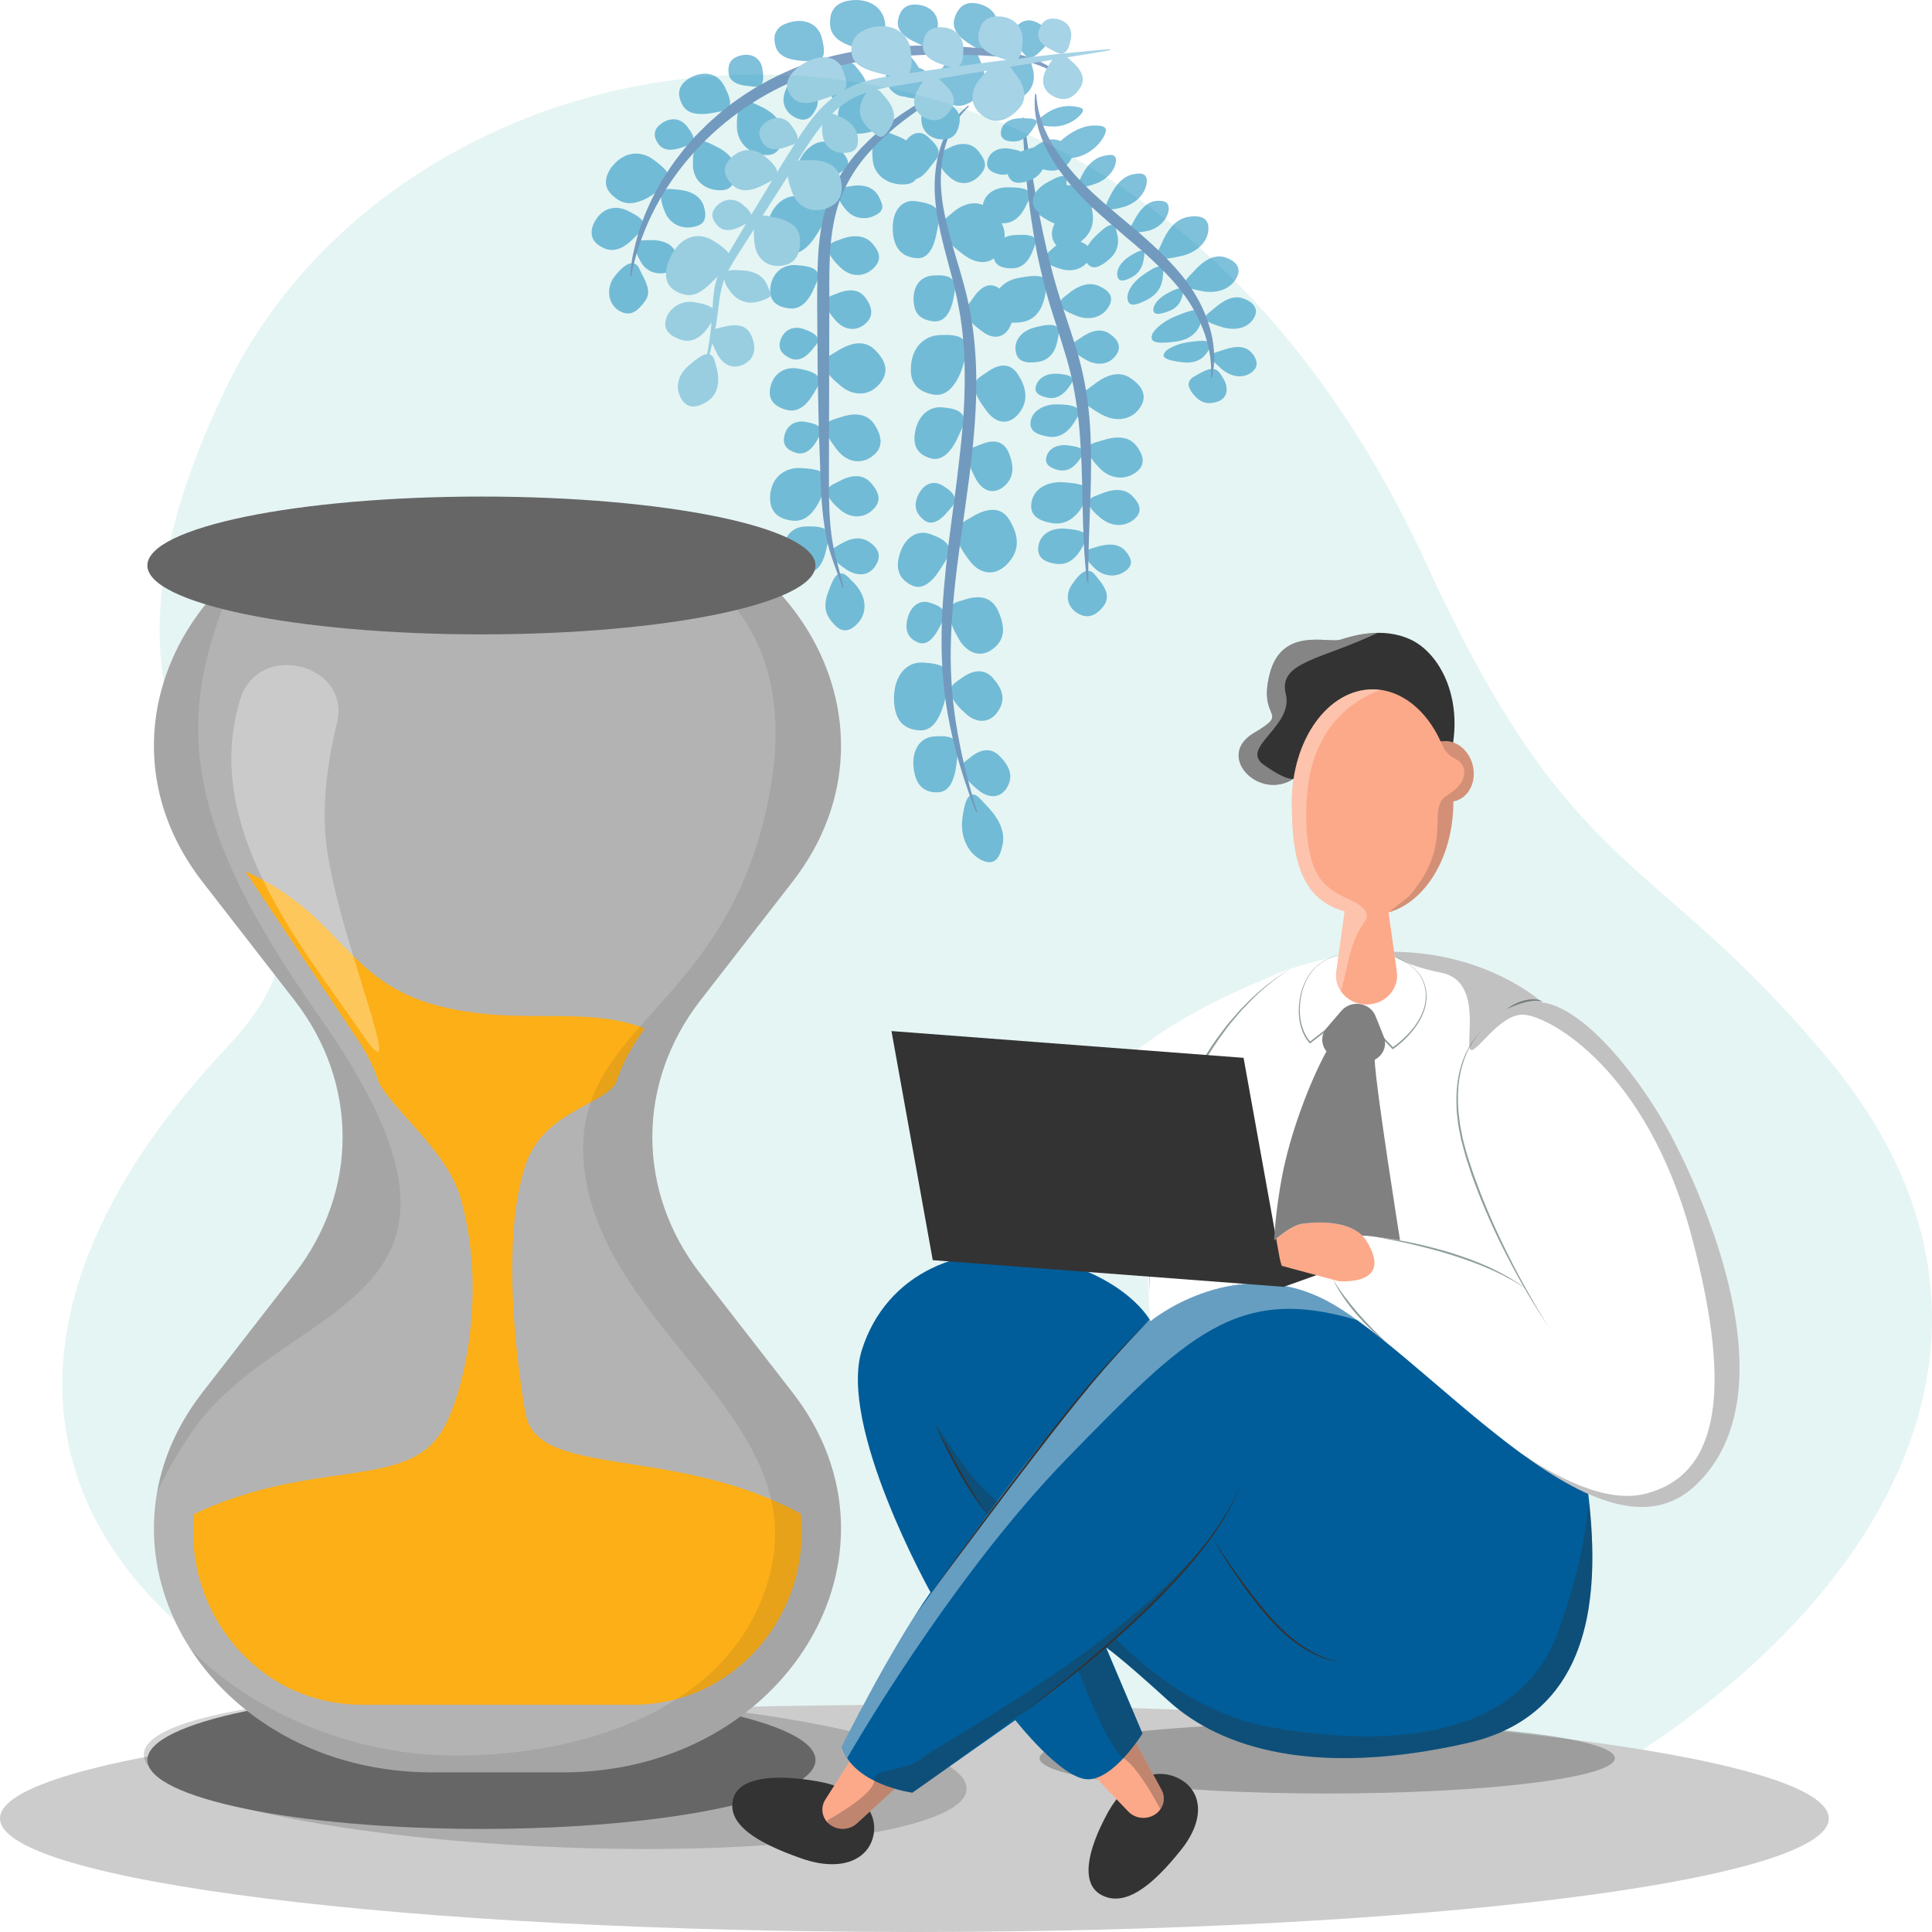<svg width="360" height="360" viewBox="0 0 360 360" fill="none" xmlns="http://www.w3.org/2000/svg">
<path d="M136.537 341.863C8.74 322.971 -17.689 258.815 42.13 195.321C78.99 156.194 0.889 157.72 42.13 72.255C77.486 -1.015 208.003 -20.933 265.925 105.336C293.094 164.558 308.146 158.166 340.773 197.457C384.781 250.455 347.917 306.811 283.98 338.823C220.043 370.836 217.025 353.757 136.537 341.863Z" fill="#E5F5F4"/>
<path d="M170.384 360C264.484 360 340.768 350.525 340.768 338.837C340.768 327.149 264.484 317.674 170.384 317.674C76.283 317.674 0 327.149 0 338.837C0 350.525 76.283 360 170.384 360Z" fill="#CCCCCC"/>
<path opacity="0.3" d="M247.304 334.193C276.905 334.193 300.902 331.248 300.902 327.614C300.902 323.981 276.905 321.036 247.304 321.036C217.702 321.036 193.706 323.981 193.706 327.614C193.706 331.248 217.702 334.193 247.304 334.193Z" fill="#303030"/>
<path opacity="0.2" d="M180.11 333.412C180.482 325.661 146.465 317.903 104.129 316.083C61.794 314.264 27.173 319.072 26.8 326.823C26.428 334.574 60.445 342.332 102.781 344.151C145.116 345.971 179.737 341.163 180.11 333.412Z" fill="#303030"/>
<g opacity="0.5">
<path d="M182.713 160.165C180.263 158.865 178.884 155.721 179.321 152.532C179.504 151.114 179.888 148.661 180.825 148.193C181.848 147.675 182.478 148.729 183.563 149.824C185.682 151.946 187.364 154.486 186.835 157.293C186.311 160.106 185.163 161.469 182.713 160.165Z" fill="#0081B8"/>
<path d="M167.695 103.073C168.718 99.97 171.072 98.648 173.46 99.556C174.527 99.965 176.381 100.66 176.77 101.928C177.203 103.318 176.405 104.068 175.598 105.44C174.805 106.767 173.941 107.939 172.98 108.648C172.028 109.356 170.996 109.606 169.9 109.07C167.709 107.998 166.681 106.19 167.695 103.073Z" fill="#0081B8"/>
<path d="M166.348 42.901C166.266 41.079 166.713 39.58 167.52 38.63C168.313 37.69 169.456 37.281 170.73 37.499C171.296 37.594 172.084 37.703 172.815 37.93C173.545 38.158 174.218 38.498 174.597 39.057C175.423 40.275 174.929 41.202 174.655 42.774C174.136 45.804 173.132 48.362 170.672 48.103C169.447 47.967 168.423 47.576 167.674 46.763C166.924 45.95 166.434 44.723 166.348 42.901Z" fill="#0081B8"/>
<path d="M169.102 115.245C169.727 112.805 171.461 111.697 173.292 112.31C174.113 112.583 175.526 113.041 175.876 113.982C176.266 115.013 175.694 115.608 175.165 116.685C174.637 117.726 174.051 118.652 173.378 119.239C172.701 119.825 171.937 120.07 171.086 119.72C169.381 119.03 168.492 117.694 169.102 115.245Z" fill="#0081B8"/>
<path d="M171.137 92.155C172.155 90.079 173.981 89.443 175.663 90.492C176.412 90.96 177.709 91.774 177.882 92.787C178.07 93.9 177.421 94.341 176.691 95.227C175.278 96.948 173.63 98.08 172.155 96.894C170.68 95.708 170.113 94.236 171.137 92.155Z" fill="#0081B8"/>
<path d="M168.161 27.29C168.805 25.945 169.703 25.127 170.559 24.869C171.438 24.6 172.274 24.878 172.985 25.568C173.307 25.877 173.763 26.291 174.143 26.74C174.335 26.968 174.498 27.204 174.633 27.449C174.772 27.694 174.863 27.944 174.887 28.203C174.926 28.767 174.82 29.148 174.575 29.512C174.325 29.875 174.003 30.221 173.648 30.698C172.975 31.624 172.283 32.469 171.568 32.96C170.842 33.446 170.064 33.578 169.257 33.006C168.853 32.715 168.502 32.388 168.224 32.015C167.955 31.638 167.753 31.215 167.633 30.743C167.513 30.27 167.503 29.739 167.57 29.166C167.657 28.594 167.849 27.962 168.161 27.29Z" fill="#0081B8"/>
<path d="M185.168 120.797C184.082 121.696 182.881 121.996 181.733 121.701C180.589 121.405 179.475 120.515 178.643 119.043C177.884 117.743 176.65 115.404 176.938 113.868C177.265 112.191 178.288 112.237 179.623 111.773C182.237 110.869 184.798 111.051 186.028 113.913C187.272 116.771 187.359 118.997 185.168 120.797Z" fill="#0081B8"/>
<path d="M170.548 80.316C171.134 77.371 173.171 75.649 175.699 75.908C176.823 76.031 178.773 76.236 179.374 77.362C179.71 77.98 179.686 78.516 179.528 79.084C179.364 79.652 179.042 80.247 178.725 80.988C177.5 83.855 175.694 86.067 173.416 85.4C171.13 84.727 169.957 83.273 170.548 80.316Z" fill="#0081B8"/>
<path d="M187.683 146.662C186.525 148.729 184.281 148.934 182.138 147.107C181.187 146.303 179.544 144.854 179.323 143.572C179.087 142.173 179.875 141.91 180.779 141.155C182.537 139.692 184.564 139.093 186.342 140.951C188.125 142.809 188.864 144.595 187.683 146.662Z" fill="#0081B8"/>
<path d="M170.238 56.081C170.161 54.791 170.454 53.637 171.064 52.792C171.674 51.947 172.611 51.42 173.779 51.347C174.811 51.283 176.623 51.165 177.425 52.069C178.309 53.06 177.93 53.978 177.704 55.368C177.646 55.704 177.584 56.031 177.502 56.349C177.415 56.667 177.319 56.972 177.214 57.258C176.997 57.831 176.743 58.335 176.426 58.748C175.777 59.575 174.927 60.007 173.841 59.866C172.755 59.725 171.886 59.393 171.261 58.807C170.953 58.512 170.713 58.148 170.55 57.703C170.377 57.258 170.281 56.736 170.238 56.081Z" fill="#0081B8"/>
<path d="M188.43 60.334C187.935 61.674 187.104 62.446 186.158 62.673C185.206 62.905 184.154 62.601 183.088 61.801C182.612 61.447 181.958 60.97 181.387 60.434C180.815 59.898 180.291 59.307 180.123 58.684C179.941 57.998 179.998 57.544 180.214 57.117C180.431 56.694 180.786 56.304 181.147 55.772C181.829 54.741 182.593 53.859 183.448 53.432C184.303 53.01 185.274 53.019 186.321 53.837C187.383 54.65 188.132 55.609 188.55 56.69C188.915 57.78 188.954 58.998 188.43 60.334Z" fill="#0081B8"/>
<path d="M182.598 32.628C182.248 33.028 181.849 33.359 181.416 33.605C180.994 33.855 180.532 34.018 180.052 34.082C179.101 34.214 178.029 33.937 177.092 33.119C176.881 32.937 176.636 32.719 176.377 32.465C176.127 32.215 175.882 31.933 175.651 31.628C175.42 31.324 175.223 31.002 175.094 30.67C174.964 30.338 174.868 30.002 174.897 29.684C174.921 29.334 174.988 29.052 175.099 28.825C175.209 28.598 175.377 28.421 175.56 28.271C175.93 27.971 176.41 27.767 176.982 27.489C178.053 26.935 179.177 26.722 180.105 26.867C181.042 27.008 181.849 27.512 182.44 28.321C182.752 28.739 183.002 29.111 183.189 29.47C183.391 29.843 183.482 30.161 183.53 30.506C183.55 30.674 183.545 30.843 183.511 31.006C183.482 31.174 183.439 31.351 183.362 31.524C183.194 31.86 182.973 32.237 182.598 32.628Z" fill="#0081B8"/>
<path d="M187.05 90.656C185.118 92.264 182.99 91.542 181.736 89.057C181.179 87.948 180.184 86.04 180.415 84.768C180.665 83.368 181.501 83.35 182.606 82.878C184.729 81.951 186.896 81.837 187.958 84.359C189.02 86.885 188.981 89.052 187.05 90.656Z" fill="#0081B8"/>
<path d="M166.574 130.07C166.589 129.007 166.743 128.039 167.016 127.198C167.305 126.358 167.699 125.64 168.184 125.063C169.174 123.918 170.519 123.359 172.027 123.459C173.378 123.55 175.708 123.7 176.524 124.995C176.986 125.704 177.043 126.335 176.933 127.035C176.837 127.73 176.548 128.484 176.332 129.425C175.914 131.246 175.376 132.946 174.593 134.177C173.82 135.408 172.772 136.185 171.345 136.099C169.923 136.008 168.741 135.572 167.891 134.622C167.069 133.664 166.57 132.192 166.574 130.07Z" fill="#0081B8"/>
<path d="M169.752 68.098C169.886 66.439 170.463 65.09 171.381 64.104C172.318 63.114 173.567 62.5 175.09 62.432C176.43 62.382 178.799 62.273 179.697 63.504C180.197 64.177 180.298 64.817 180.182 65.513C180.077 66.208 179.808 66.953 179.529 67.861C179.399 68.302 179.26 68.729 179.106 69.143C178.943 69.556 178.77 69.951 178.582 70.319C178.217 71.06 177.785 71.714 177.3 72.237C176.339 73.282 175.167 73.795 173.778 73.504C170.987 72.914 169.469 71.401 169.752 68.098Z" fill="#0081B8"/>
<path d="M187.837 104.936C185.589 107.412 182.682 107.203 180.626 104.441C179.713 103.214 178.137 101.056 178.286 99.366C178.445 97.517 179.554 97.285 180.952 96.417C183.662 94.736 186.477 94.118 188.159 96.981C189.836 99.847 190.095 102.455 187.837 104.936Z" fill="#0081B8"/>
<path d="M186.608 46.3C185.931 47.781 184.869 48.626 183.61 48.799C182.352 48.971 180.896 48.494 179.45 47.386C178.162 46.404 175.919 44.683 175.558 43.002C175.361 42.088 175.525 41.52 175.88 41.062C176.231 40.603 176.779 40.239 177.36 39.73C178.479 38.74 179.743 38.072 180.973 37.917C182.212 37.763 183.418 38.086 184.566 39.103C185.72 40.126 186.57 41.17 186.959 42.347C187.353 43.52 187.286 44.819 186.608 46.3Z" fill="#0081B8"/>
<path d="M170.248 143.204C170.032 141.505 170.344 140.042 171.007 139.002C171.685 137.957 172.722 137.334 173.991 137.239C175.12 137.152 177.075 136.998 177.926 137.979C178.396 138.515 178.531 139.038 178.521 139.629C178.517 140.219 178.382 140.878 178.3 141.682C178.156 143.236 177.873 144.699 177.339 145.785C176.797 146.875 175.999 147.593 174.798 147.639C172.415 147.729 170.69 146.607 170.248 143.204Z" fill="#0081B8"/>
<path d="M185.998 132.487C184.586 134.685 182.16 134.976 179.954 132.991C179.474 132.55 178.816 131.937 178.254 131.251C177.701 130.565 177.264 129.801 177.187 129.097C177.072 127.548 177.951 127.266 179.013 126.467C181.079 124.908 183.365 124.377 185.076 126.412C186.825 128.447 187.44 130.292 185.998 132.487Z" fill="#0081B8"/>
<path d="M189.817 77.081C188.89 78.212 187.814 78.675 186.757 78.557C185.705 78.439 184.662 77.73 183.783 76.508C183.399 75.967 182.846 75.227 182.399 74.454C181.962 73.682 181.607 72.873 181.611 72.156C181.635 70.588 182.51 70.361 183.61 69.557C184.677 68.775 185.748 68.194 186.795 68.121C187.833 68.044 188.856 68.489 189.673 69.757C191.335 72.301 191.672 74.818 189.817 77.081Z" fill="#0081B8"/>
<path d="M181.883 151.373C179.817 146.107 178.121 140.696 176.992 135.149C176.425 132.377 176.007 129.57 175.753 126.744C175.498 123.918 175.416 121.078 175.455 118.243C175.474 116.826 175.512 115.408 175.58 113.995C175.661 112.582 175.758 111.169 175.878 109.761C176.118 106.944 176.421 104.131 176.752 101.333C177.444 95.735 178.28 90.179 178.856 84.618C179.5 79.066 179.884 73.505 179.731 67.966C179.668 65.199 179.457 62.437 179.053 59.697C178.861 58.325 178.592 56.971 178.323 55.613C178.04 54.254 177.713 52.901 177.357 51.542C176.646 48.83 175.868 46.104 175.248 43.328C174.638 40.552 174.172 37.721 174.153 34.868C174.158 32.024 174.561 29.166 175.561 26.508C176.56 23.859 178.189 21.433 180.394 19.67L180.552 19.825C178.525 21.697 177.117 24.123 176.296 26.717C175.479 29.32 175.224 32.083 175.34 34.818C175.474 37.553 176.031 40.288 176.723 42.992C177.425 45.695 178.28 48.38 179.068 51.106C179.462 52.469 179.836 53.841 180.168 55.227C180.485 56.617 180.778 58.012 181.004 59.42C181.465 62.228 181.734 65.063 181.85 67.898C182.08 73.573 181.705 79.234 181.1 84.845C179.841 96.062 177.674 107.135 177.228 118.311C177.117 121.101 177.112 123.89 177.271 126.671C177.425 129.452 177.732 132.228 178.169 134.985C179.044 140.506 180.423 145.953 182.095 151.319L181.883 151.373Z" fill="#003F88"/>
<path d="M155.212 116.1C154.443 115.237 154.015 114.442 153.862 113.537C153.718 112.638 153.847 111.588 154.299 110.407C154.717 109.371 155.279 107.404 156.225 106.981C157.268 106.523 157.821 107.345 158.805 108.294C159.757 109.212 160.564 110.344 160.915 111.652C161.27 112.942 161.121 114.442 160.232 115.641C160.026 115.936 159.781 116.2 159.55 116.427C159.315 116.65 159.103 116.841 158.858 116.99C158.383 117.29 157.936 117.44 157.518 117.454C156.677 117.477 155.937 116.95 155.212 116.1Z" fill="#0081B8"/>
<path d="M143.595 71.947C144.215 69.485 146.358 68.212 148.856 68.699C149.966 68.917 151.902 69.285 152.455 70.243C153.06 71.293 152.373 71.961 151.734 73.106C150.495 75.323 148.755 77.026 146.473 76.354C144.191 75.682 142.976 74.41 143.595 71.947Z" fill="#0081B8"/>
<path d="M158.589 17.863C159.261 17.482 159.929 17.227 160.563 17.104C161.202 16.995 161.808 17.018 162.365 17.145C163.475 17.409 164.373 18.127 164.954 19.208C165.473 20.171 166.396 21.825 165.978 22.838C165.757 23.406 165.416 23.683 164.945 23.856C164.709 23.942 164.45 24.006 164.162 24.069C163.878 24.137 163.571 24.215 163.239 24.31C162.6 24.506 161.937 24.646 161.322 24.765C160.707 24.883 160.102 24.937 159.535 24.914C158.406 24.855 157.426 24.478 156.83 23.479C156.239 22.484 155.999 21.502 156.249 20.53C156.369 20.035 156.624 19.585 157.008 19.135C157.397 18.699 157.911 18.236 158.589 17.863Z" fill="#0081B8"/>
<path d="M146.189 81.066C146.655 79.207 148.269 78.253 150.152 78.617C150.988 78.78 152.449 79.058 152.862 79.78C153.318 80.57 152.8 81.075 152.319 81.933C151.382 83.601 150.075 84.887 148.355 84.382C146.635 83.883 145.718 82.924 146.189 81.066Z" fill="#0081B8"/>
<path d="M145.54 63.092C146.27 61.338 148 60.661 149.806 61.334C150.609 61.633 152.012 62.151 152.319 62.937C152.655 63.796 152.074 64.205 151.474 64.977C150.311 66.472 148.836 67.522 147.207 66.736C145.574 65.95 144.81 64.85 145.54 63.092Z" fill="#0081B8"/>
<path d="M169.319 12.656C171.361 12.165 172.937 13.133 173.346 14.937C173.528 15.741 173.864 17.127 173.36 17.808C172.807 18.562 172.125 18.353 171.102 18.349C169.132 18.353 167.287 17.935 166.989 16.218C166.845 15.355 166.912 14.601 167.278 13.983C167.638 13.374 168.296 12.919 169.319 12.656Z" fill="#0081B8"/>
<path d="M162.459 85.073C160.297 86.654 157.659 86.055 155.896 83.715C155.113 82.674 153.739 80.866 153.916 79.639C154.109 78.29 155.127 78.267 156.424 77.808C158.937 76.918 161.522 76.836 162.987 79.167C164.448 81.488 164.616 83.492 162.459 85.073Z" fill="#0081B8"/>
<path d="M143.567 53.47C143.73 52.171 144.316 51.089 145.181 50.367C146.046 49.649 147.184 49.295 148.448 49.404C149.572 49.495 151.527 49.654 152.176 50.549C152.882 51.53 152.277 52.275 151.777 53.506C150.807 55.883 149.289 57.804 146.944 57.459C144.599 57.1 143.245 56.032 143.567 53.47Z" fill="#0081B8"/>
<path d="M163.094 105.496C162.465 106.427 161.59 106.94 160.62 107.009C159.649 107.077 158.588 106.741 157.584 106.036C156.69 105.414 155.133 104.346 154.984 103.319C154.831 102.206 155.643 101.979 156.594 101.384C157.516 100.811 158.506 100.421 159.457 100.343C160.404 100.262 161.312 100.484 162.109 101.084C162.897 101.661 163.459 102.274 163.661 103.001C163.767 103.369 163.776 103.746 163.69 104.174C163.599 104.582 163.407 105.032 163.094 105.496Z" fill="#0081B8"/>
<path d="M149.989 28.281C150.493 27.709 151.041 27.268 151.584 26.95C151.858 26.791 152.132 26.664 152.401 26.573C152.679 26.486 152.958 26.432 153.232 26.409C154.323 26.309 155.322 26.7 156.124 27.5C156.845 28.213 158.084 29.417 158.017 30.421C157.988 30.984 157.762 31.316 157.407 31.602C157.229 31.748 157.008 31.87 156.782 32.016C156.561 32.161 156.312 32.32 156.052 32.506C155.557 32.874 155.014 33.197 154.519 33.501C154.025 33.801 153.525 34.051 153.025 34.219C152.031 34.546 151.041 34.555 150.2 33.892C149.36 33.229 148.826 32.452 148.73 31.507C148.6 30.539 149.042 29.485 149.989 28.281Z" fill="#0081B8"/>
<path d="M163.105 40.117C161.418 40.998 159.184 40.871 157.68 39.14C157.349 38.758 156.921 38.222 156.59 37.636C156.282 37.063 156.071 36.432 156.22 35.941C156.383 35.405 156.681 35.137 157.075 34.987C157.469 34.833 157.945 34.783 158.531 34.683C159.65 34.487 160.712 34.51 161.606 34.814C162.499 35.114 163.225 35.696 163.7 36.55C163.945 36.977 164.104 37.359 164.239 37.713C164.373 38.068 164.436 38.386 164.407 38.667C164.378 38.949 164.248 39.199 164.056 39.44C163.955 39.558 163.821 39.671 163.662 39.78C163.499 39.894 163.321 40.008 163.105 40.117Z" fill="#0081B8"/>
<path d="M175.447 25.978C174.352 25.941 173.415 25.546 172.752 24.887C172.089 24.224 171.675 23.274 171.68 22.152C171.675 21.152 171.709 19.376 172.526 18.695C173.405 17.936 174.116 18.413 175.236 18.749C177.402 19.408 179.117 20.657 178.805 22.743C178.512 24.833 177.628 26.046 175.447 25.978Z" fill="#0081B8"/>
<path d="M161.128 60.421C159.418 61.838 157.213 61.489 155.651 59.648C154.955 58.831 153.739 57.413 153.831 56.391C153.931 55.269 154.767 55.191 155.815 54.746C157.847 53.883 159.975 53.674 161.292 55.519C162.608 57.359 162.839 58.999 161.128 60.421Z" fill="#0081B8"/>
<path d="M143.539 91.984C143.727 90.38 144.423 89.162 145.442 88.349C146.46 87.536 147.806 87.127 149.319 87.218C150.664 87.3 152.999 87.44 153.782 88.49C154.638 89.639 153.917 90.53 153.326 91.988C152.754 93.406 152.048 94.71 151.145 95.655C150.242 96.595 149.127 97.172 147.719 97.022C146.312 96.872 145.178 96.441 144.438 95.618C143.698 94.801 143.352 93.588 143.539 91.984Z" fill="#0081B8"/>
<path d="M143.115 41.302C143.6 39.444 144.662 37.99 145.911 37.222C147.184 36.436 148.621 36.322 150.038 36.831C151.297 37.281 153.497 38.063 153.958 39.28C154.506 40.616 153.612 41.329 152.776 42.742C151.191 45.455 149.298 47.822 146.526 47.222C145.147 46.913 144.076 46.363 143.446 45.427C142.822 44.487 142.63 43.156 143.115 41.302Z" fill="#0081B8"/>
<path d="M163.835 71.606C161.908 73.828 158.992 73.883 156.614 71.87C155.557 70.975 153.707 69.421 153.621 68.081C153.525 66.609 154.591 66.322 155.86 65.5C158.315 63.91 161.02 63.16 163.081 65.237C165.137 67.313 165.762 69.385 163.835 71.606Z" fill="#0081B8"/>
<path d="M167.904 34.36C166.592 34.305 165.372 33.901 164.396 33.129C163.44 32.365 162.71 31.189 162.609 29.726C162.551 29.071 162.489 28.144 162.628 27.277C162.691 26.84 162.787 26.409 162.936 26.027C163.09 25.655 163.301 25.337 163.565 25.105C164.713 24.087 165.617 24.764 167.005 25.273C168.355 25.773 169.537 26.482 170.335 27.395C171.123 28.299 171.55 29.403 171.43 30.675C171.353 31.307 171.295 31.875 171.156 32.352C171.089 32.588 171.002 32.806 170.901 33.001C170.801 33.197 170.705 33.374 170.575 33.528C170.325 33.837 169.965 34.055 169.537 34.196C169.109 34.333 168.576 34.387 167.904 34.36Z" fill="#0081B8"/>
<path d="M145.998 103.079C145.887 101.534 146.319 100.276 147.083 99.421C147.852 98.567 148.947 98.108 150.216 98.09C151.35 98.072 153.31 98.04 154.055 98.849C154.876 99.73 154.376 100.516 154.098 101.816C153.834 103.07 153.492 104.283 152.911 105.192C152.33 106.1 151.503 106.718 150.317 106.814C149.13 106.9 148.14 106.777 147.386 106.209C147.011 105.941 146.699 105.546 146.454 105.023C146.223 104.515 146.05 103.842 145.998 103.079Z" fill="#0081B8"/>
<path d="M162.658 94.964C161.02 96.564 158.574 96.704 156.595 95.019C155.716 94.278 154.212 92.906 154.202 91.775C154.188 90.539 155.096 90.357 156.196 89.753C158.334 88.572 160.635 88.122 162.259 89.957C163.878 91.788 164.306 93.361 162.658 94.964Z" fill="#0081B8"/>
<path d="M162.598 50.13C160.839 51.711 158.394 51.62 156.544 49.785C155.723 48.981 154.315 47.527 154.396 46.4C154.493 45.173 155.425 45.073 156.582 44.61C158.85 43.71 161.166 43.728 162.588 45.414C164.029 47.113 164.366 48.558 162.598 50.13Z" fill="#0081B8"/>
<path d="M156.982 109.557C156.295 107.385 155.425 105.313 154.762 103.164C154.104 101.015 153.686 98.794 153.417 96.563C153.143 94.328 153.018 92.083 152.922 89.852C152.831 87.617 152.754 85.391 152.682 83.16L152.571 79.816L152.499 76.472L152.365 69.78L152.264 56.4C152.317 51.956 152.22 47.422 152.956 42.87C153.34 40.602 153.921 38.34 154.815 36.173C154.921 35.9 155.041 35.632 155.17 35.368L155.55 34.573C155.68 34.31 155.8 34.042 155.934 33.783L156.381 33.024C156.953 32.002 157.649 31.048 158.336 30.103C159.754 28.231 161.402 26.55 163.146 25.001C164.015 24.215 164.938 23.501 165.86 22.779C166.807 22.093 167.748 21.402 168.728 20.771C172.625 18.19 176.781 16.064 180.999 14.042L181.119 14.224C177.117 16.568 173.139 18.944 169.464 21.661C168.536 22.329 167.652 23.047 166.763 23.756C165.903 24.496 165.034 25.228 164.231 26.014C162.608 27.577 161.094 29.235 159.811 31.043C158.533 32.852 157.486 34.791 156.679 36.818C155.891 38.849 155.391 40.989 155.069 43.151C154.435 47.49 154.536 51.938 154.531 56.404L154.474 83.169L154.459 89.857C154.459 92.083 154.479 94.3 154.623 96.499C154.767 98.698 155.036 100.884 155.526 103.019C156.021 105.159 156.722 107.294 157.212 109.525L156.982 109.557Z" fill="#003F88"/>
<path d="M200.771 114.259C199.8 113.669 199.195 112.81 199.022 111.851C198.864 110.897 199.094 109.843 199.772 108.875C200.377 108.008 201.424 106.531 202.457 106.39C203.591 106.231 203.903 106.995 204.643 107.858C205.004 108.276 205.321 108.703 205.575 109.139C205.84 109.571 206.041 110.007 206.152 110.443C206.262 110.879 206.286 111.315 206.19 111.742C206.104 112.169 205.912 112.592 205.575 113.014C204.23 114.682 202.721 115.432 200.771 114.259Z" fill="#0081B8"/>
<path d="M192.092 78.276C192.303 77.376 192.928 76.631 193.797 76.118C194.653 75.609 195.782 75.314 197.05 75.345C198.179 75.373 200.149 75.432 200.773 76.154C201.461 76.94 200.85 77.549 200.288 78.507C199.731 79.444 199.039 80.261 198.198 80.788C197.362 81.315 196.349 81.556 195.205 81.347C194.057 81.138 193.149 80.829 192.606 80.338C192.332 80.093 192.15 79.807 192.063 79.462C191.981 79.116 191.991 78.721 192.092 78.276Z" fill="#0081B8"/>
<path d="M183.112 38.381C183.367 36.223 185.317 34.864 187.849 34.901C188.973 34.914 190.938 34.937 191.616 35.628C192.356 36.391 191.774 37.032 191.308 38.063C190.405 40.058 188.978 41.757 186.619 41.593C184.27 41.425 182.862 40.544 183.112 38.381Z" fill="#0081B8"/>
<path d="M195.024 84.978C195.486 83.533 197.047 82.751 198.95 82.979C199.79 83.083 201.26 83.269 201.688 83.851C202.149 84.492 201.64 84.909 201.164 85.614C200.252 86.977 198.911 87.999 197.201 87.581C195.481 87.168 194.578 86.418 195.024 84.978Z" fill="#0081B8"/>
<path d="M193.074 71.774C193.54 70.42 195.068 69.525 196.961 69.644C197.792 69.698 199.271 69.802 199.689 70.366C200.155 70.979 199.651 71.415 199.175 72.115C198.729 72.787 198.147 73.378 197.475 73.751C196.807 74.123 196.043 74.273 195.197 74.1C193.521 73.742 192.593 73.137 193.074 71.774Z" fill="#0081B8"/>
<path d="M184.054 29.744C184.535 28.199 186.159 27.404 188.037 27.695C188.873 27.826 190.324 28.045 190.733 28.635C191.184 29.285 190.661 29.698 190.175 30.412C189.234 31.793 187.927 32.879 186.207 32.483C184.487 32.088 183.574 31.293 184.054 29.744Z" fill="#0081B8"/>
<path d="M211.292 88.262C209.121 89.598 206.488 89.021 204.739 87.072C203.965 86.2 202.563 84.723 202.736 83.715C202.889 82.601 203.903 82.552 205.186 82.124C207.67 81.293 210.25 81.075 211.787 83.11C213.3 85.137 213.473 86.94 211.292 88.262Z" fill="#0081B8"/>
<path d="M189.246 65.4C188.939 63.415 190.399 61.602 192.859 60.998C193.95 60.725 195.852 60.252 196.707 60.752C197.649 61.297 197.27 62.061 197.101 63.147C196.775 65.268 195.732 67.113 193.397 67.436C191.057 67.767 189.539 67.367 189.246 65.4Z" fill="#0081B8"/>
<path d="M209.5 106.544C207.804 107.649 205.584 107.421 204.023 105.922C203.336 105.259 202.125 104.082 202.236 103.246C202.356 102.328 203.196 102.283 204.253 101.938C206.305 101.274 208.433 101.174 209.716 102.674C210.35 103.428 210.73 104.114 210.735 104.754C210.735 105.39 210.355 105.99 209.5 106.544Z" fill="#0081B8"/>
<path d="M185.109 47.281C185.176 45.268 186.848 43.901 189.159 43.792C190.187 43.742 191.975 43.646 192.638 44.237C193.363 44.887 192.883 45.505 192.537 46.472C191.859 48.349 190.711 49.998 188.554 50.007C186.406 50.012 185.052 49.294 185.109 47.281Z" fill="#0081B8"/>
<path d="M202.912 48.394C201.946 50.057 199.847 50.771 197.704 50.121C196.753 49.83 195.076 49.312 194.754 48.522C194.399 47.658 195.11 47.268 195.888 46.523C197.392 45.078 199.246 44.133 201.144 44.928C202.09 45.323 202.773 45.778 203.104 46.336C203.431 46.891 203.392 47.563 202.912 48.394Z" fill="#0081B8"/>
<path d="M199.308 30.121C198.194 31.748 196.027 32.243 193.951 31.389C193.029 31.007 191.419 30.344 191.165 29.531C190.881 28.645 191.636 28.308 192.467 27.618C194.076 26.282 195.993 25.428 197.833 26.387C199.669 27.345 200.423 28.49 199.308 30.121Z" fill="#0081B8"/>
<path d="M207.776 66.418C206.431 68.058 204.197 68.149 202.29 67.013C201.439 66.5 199.94 65.677 199.782 64.85C199.609 63.937 200.387 63.656 201.281 63.015C203.01 61.779 204.99 60.993 206.729 62.17C208.468 63.351 209.117 64.782 207.776 66.418Z" fill="#0081B8"/>
<path d="M192.231 93.473C192.351 92.869 192.596 92.328 192.932 91.861C193.269 91.402 193.706 91.006 194.225 90.697C195.258 90.075 196.612 89.766 198.121 89.866C199.462 89.957 201.796 90.111 202.556 90.988C203.392 91.951 202.647 92.669 202.003 93.841C200.754 96.113 198.861 97.926 196.084 97.481C194.696 97.258 193.61 96.863 192.932 96.218C192.255 95.572 191.991 94.668 192.231 93.473Z" fill="#0081B8"/>
<path d="M185.368 57.086C185.171 55.737 185.575 54.528 186.367 53.606C187.175 52.679 188.395 52.034 189.879 51.77C191.205 51.534 193.497 51.121 194.477 51.779C195.563 52.497 195.044 53.374 194.814 54.692C194.343 57.245 193.218 59.58 190.432 60.007C187.655 60.43 185.743 59.807 185.368 57.086Z" fill="#0081B8"/>
<path d="M212.213 76.245C211.368 77.358 210.191 77.944 208.927 78.071C207.664 78.194 206.328 77.858 205.045 77.108C203.897 76.431 201.966 75.341 201.697 74.278C201.418 73.096 202.46 72.715 203.575 71.833C205.732 70.134 208.235 68.858 210.647 70.448C213.021 72.029 213.938 74.028 212.213 76.245Z" fill="#0081B8"/>
<path d="M202.498 40.326C200.691 42.22 197.804 42.552 195.32 41.093C194.215 40.448 192.298 39.299 192.159 38.199C192.005 36.995 193.057 36.7 194.292 35.964C196.689 34.538 199.37 33.82 201.484 35.355C203.617 36.886 204.304 38.436 202.498 40.326Z" fill="#0081B8"/>
<path d="M193.509 101.633C193.898 99.502 195.94 98.308 198.462 98.507C199.586 98.598 201.547 98.753 202.176 99.493C202.868 100.307 202.243 100.902 201.71 101.892C200.667 103.805 199.14 105.391 196.795 105.068C194.46 104.746 193.11 103.76 193.509 101.633Z" fill="#0081B8"/>
<path d="M211.155 96.895C209.378 98.272 206.937 98.085 205.102 96.527C204.285 95.832 202.863 94.628 202.887 93.701C202.916 92.683 203.828 92.565 204.948 92.088C207.105 91.166 209.421 90.807 211.001 92.424C212.572 94.023 212.938 95.527 211.155 96.895Z" fill="#0081B8"/>
<path d="M206.482 57.322C205.286 59.18 202.917 59.762 200.64 58.862C199.626 58.462 197.863 57.772 197.579 56.886C197.267 55.918 198.098 55.532 199.006 54.769C200.789 53.287 202.912 52.388 204.877 53.333C206.857 54.273 207.683 55.468 206.482 57.322Z" fill="#0081B8"/>
<path d="M202.576 108.557C201.653 101.265 201.807 93.878 201.533 86.608L201.394 83.882L201.23 81.17C201.163 80.266 201.067 79.371 200.985 78.471C200.889 77.572 200.755 76.681 200.644 75.786C200.159 72.21 199.39 68.726 198.285 65.264C197.267 61.779 196.013 58.303 195.028 54.719C194.538 52.928 194.11 51.125 193.697 49.321C193.505 48.417 193.293 47.517 193.13 46.609C192.957 45.7 192.799 44.791 192.645 43.883C191.401 36.609 190.771 29.294 190.512 21.943L190.738 21.916C191.799 29.167 192.861 36.409 194.384 43.556C195.148 47.127 196.018 50.679 197.07 54.178C198.103 57.676 199.371 61.134 200.452 64.678C201.538 68.217 202.331 71.883 202.758 75.559C203.195 79.239 203.325 82.933 203.311 86.613C203.282 93.973 202.696 101.279 202.801 108.557H202.576Z" fill="#003F88"/>
<path d="M115.432 57.945C114.351 57.327 113.669 56.218 113.525 54.992C113.376 53.765 113.751 52.456 114.596 51.402C114.976 50.93 115.5 50.312 116.081 49.839C116.653 49.362 117.277 49.026 117.796 49.053C118.944 49.117 119.036 50.012 119.593 51.034C120.131 52.029 120.568 52.97 120.717 53.815C120.866 54.669 120.727 55.423 120.093 56.245C119.459 57.068 118.863 57.758 118.128 58.136C117.393 58.508 116.523 58.563 115.432 57.945Z" fill="#0081B8"/>
<path d="M128.905 14.323C130.222 13.701 131.495 13.588 132.552 13.91C133.609 14.228 134.474 15.019 135.002 16.105C135.478 17.077 136.343 18.771 135.929 19.744C135.487 20.82 134.522 20.662 133.249 20.957C132.009 21.229 130.731 21.334 129.665 21.175C128.598 21.016 127.685 20.539 127.147 19.517C126.609 18.499 126.378 17.522 126.652 16.659C126.907 15.791 127.618 14.978 128.905 14.323Z" fill="#0081B8"/>
<path d="M182.533 0.758C182.86 0.844 183.167 0.957 183.451 1.085C183.739 1.216 184.008 1.371 184.243 1.539C184.719 1.875 185.113 2.293 185.382 2.752C185.925 3.67 186.021 4.787 185.651 5.937C185.324 6.968 184.781 8.754 183.801 9.217C182.73 9.726 182.12 9.049 181.015 8.404C178.882 7.15 177.171 5.501 177.882 3.347C178.608 1.194 179.972 0.067 182.533 0.758Z" fill="#0081B8"/>
<path d="M123.35 22.946C124.21 22.356 125.109 22.133 125.925 22.256C126.752 22.383 127.501 22.855 128.049 23.591C128.534 24.246 129.409 25.386 129.245 26.163C129.067 27.008 128.356 27.035 127.415 27.358C125.647 28.012 123.792 28.294 122.74 26.904C122.221 26.208 121.947 25.527 122.01 24.855C122.043 24.518 122.159 24.187 122.37 23.864C122.591 23.546 122.923 23.242 123.35 22.946Z" fill="#0081B8"/>
<path d="M138.29 10.284C138.809 10.189 139.285 10.18 139.722 10.266C140.164 10.357 140.553 10.53 140.88 10.766C141.538 11.238 141.951 11.979 142.071 12.883C142.124 13.287 142.206 13.837 142.206 14.36C142.206 14.887 142.143 15.405 141.884 15.718C141.322 16.418 140.673 16.145 139.679 16.054C139.194 16.004 138.732 15.954 138.3 15.863C137.868 15.773 137.459 15.641 137.104 15.464C136.393 15.105 135.883 14.546 135.773 13.678C135.667 12.815 135.758 12.047 136.157 11.461C136.561 10.888 137.257 10.475 138.29 10.284Z" fill="#0081B8"/>
<path d="M193.759 4.479C194.24 4.769 194.629 5.151 194.893 5.519C195.162 5.887 195.321 6.287 195.369 6.687C195.47 7.482 195.133 8.254 194.475 8.936C193.884 9.526 192.928 10.635 192.111 10.703C191.655 10.753 191.372 10.626 191.122 10.385C190.867 10.153 190.646 9.826 190.324 9.467C189.085 8.104 188.109 6.591 189.2 5.178C189.748 4.469 190.396 4.011 191.151 3.847C191.91 3.702 192.784 3.865 193.759 4.479Z" fill="#0081B8"/>
<path d="M133.595 35.423C132.317 35.291 131.246 34.828 130.424 34.015C129.603 33.201 129.142 32.102 129.118 30.762C129.113 30.466 129.108 30.112 129.122 29.73C129.132 29.349 129.161 28.949 129.243 28.572C129.391 27.813 129.661 27.095 130.122 26.727C130.376 26.523 130.612 26.409 130.847 26.368C131.087 26.332 131.323 26.359 131.558 26.427C132.034 26.564 132.534 26.863 133.149 27.15C135.546 28.245 137.333 29.989 137.093 32.22C137.011 33.37 136.747 34.219 136.204 34.755C135.685 35.319 134.859 35.55 133.595 35.423Z" fill="#0081B8"/>
<path d="M147.437 4.092C148.162 3.924 148.854 3.852 149.488 3.924C150.122 4.002 150.699 4.183 151.194 4.456C152.188 4.997 152.87 5.946 153.149 7.109C153.404 8.159 153.831 9.949 153.188 10.798C152.832 11.266 152.438 11.412 151.958 11.434C151.482 11.475 150.929 11.394 150.257 11.38C149.608 11.366 148.964 11.312 148.354 11.212C147.749 11.121 147.187 11.007 146.673 10.807C145.649 10.417 144.847 9.758 144.53 8.677C144.218 7.595 144.208 6.637 144.645 5.842C144.866 5.446 145.188 5.074 145.654 4.788C146.115 4.501 146.706 4.27 147.437 4.092Z" fill="#0081B8"/>
<path d="M124.641 50.653C123.685 50.998 122.69 51.03 121.768 50.748C120.85 50.466 120.014 49.844 119.452 48.881C118.933 48.031 118.179 46.477 118.549 45.582C118.751 45.101 119.053 44.901 119.452 44.819C119.861 44.742 120.351 44.774 120.918 44.746C123.128 44.646 125.15 45.251 125.88 47.009C126.712 48.785 126.529 49.967 124.641 50.653Z" fill="#0081B8"/>
<path d="M171.333 0.921C173.784 1.307 175.061 3.129 174.706 5.292C174.552 6.255 174.293 7.932 173.457 8.449C172.544 9.013 171.915 8.463 170.829 7.986C169.781 7.527 168.816 6.968 168.158 6.278C167.499 5.587 167.139 4.756 167.336 3.743C167.72 1.721 168.883 0.539 171.333 0.921Z" fill="#0081B8"/>
<path d="M166.797 17.426C165.932 16.863 165.375 16.081 165.163 15.187C164.952 14.296 165.082 13.283 165.634 12.315C166.119 11.456 167.013 9.948 168.003 9.753C169.084 9.525 169.42 10.28 170.146 11.107C171.558 12.724 172.274 14.632 171.02 16.263C169.776 17.922 168.512 18.54 166.797 17.426Z" fill="#0081B8"/>
<path d="M187.534 17.69C186.434 16.218 186.386 14.092 187.952 12.488C188.635 11.77 189.932 10.575 190.95 10.68C191.498 10.748 191.786 10.984 191.974 11.325C192.161 11.679 192.247 12.133 192.401 12.642C192.694 13.633 192.723 14.628 192.478 15.486C192.238 16.35 191.719 17.104 190.989 17.685C189.514 18.862 188.61 19.189 187.534 17.69Z" fill="#0081B8"/>
<path d="M148.222 21.916C146.367 21.012 145.474 19.104 146.305 17.014C146.646 16.064 147.4 14.515 148.356 14.197C148.875 14.029 149.231 14.115 149.557 14.347C149.884 14.588 150.182 14.96 150.571 15.351C152.094 16.868 152.925 18.718 151.993 20.385C151.546 21.262 151.061 21.866 150.456 22.13C150.307 22.198 150.143 22.239 149.975 22.261C149.812 22.293 149.639 22.302 149.456 22.289C149.091 22.266 148.683 22.143 148.222 21.916Z" fill="#0081B8"/>
<path d="M114.086 30.98C114.624 30.317 115.22 29.78 115.854 29.39C116.171 29.194 116.493 29.035 116.82 28.908C117.151 28.79 117.497 28.708 117.838 28.663C119.208 28.477 120.567 28.858 121.754 29.744C122.811 30.53 124.651 31.902 124.728 33.106C124.757 33.761 124.555 34.188 124.147 34.542C123.743 34.901 123.166 35.205 122.532 35.641C121.346 36.514 120.116 37.273 118.838 37.627C117.603 37.995 116.359 37.986 115.181 37.232C114.595 36.855 114.105 36.446 113.726 36.005C113.346 35.56 113.077 35.083 112.971 34.569C112.856 34.056 112.88 33.497 113.058 32.897C113.144 32.597 113.274 32.284 113.442 31.961C113.601 31.643 113.807 31.307 114.086 30.98Z" fill="#0081B8"/>
<path d="M159.102 0.012C159.967 -0.038 160.764 0.071 161.475 0.28C162.181 0.494 162.796 0.834 163.306 1.257C164.324 2.102 164.896 3.342 164.963 4.764C165.026 6.041 165.127 8.236 164.195 9.099C163.171 10.035 162.22 9.48 160.678 9.144C159.188 8.826 157.766 8.395 156.671 7.704C155.58 7.032 154.802 6.086 154.691 4.751C154.586 3.42 154.802 2.288 155.499 1.457C156.186 0.644 157.367 0.103 159.102 0.012Z" fill="#0081B8"/>
<path d="M142.107 28.835C141.444 28.735 140.848 28.571 140.286 28.303C139.729 28.035 139.224 27.681 138.792 27.24C137.932 26.368 137.36 25.146 137.312 23.715C137.297 23.088 137.288 22.215 137.422 21.388C137.552 20.566 137.807 19.766 138.335 19.389C139.464 18.535 140.31 19.203 141.636 19.785C144.269 20.975 146.099 22.929 145.777 25.387C145.643 26.645 145.378 27.613 144.802 28.181C144.509 28.453 144.182 28.694 143.735 28.799C143.298 28.912 142.76 28.926 142.107 28.835Z" fill="#0081B8"/>
<path d="M175.974 18.326C174.201 16.305 174.36 13.551 176.579 11.516C177.559 10.616 179.332 9.062 180.653 9.162C182.099 9.267 182.21 10.312 182.767 11.607C183.843 14.142 183.925 16.759 181.826 18.381C180.759 19.203 179.692 19.689 178.736 19.726C177.771 19.767 176.867 19.349 175.974 18.326Z" fill="#0081B8"/>
<path d="M110.789 41.348C111.456 40.117 112.379 39.271 113.47 38.926C114.565 38.576 115.752 38.685 116.881 39.235C117.885 39.721 119.638 40.566 119.893 41.548C120.21 42.633 119.417 43.061 118.514 43.974C118.067 44.41 117.654 44.842 117.203 45.214C116.756 45.587 116.28 45.905 115.79 46.141C114.81 46.614 113.753 46.763 112.677 46.305C111.601 45.846 110.822 45.246 110.462 44.437C110.284 44.033 110.207 43.574 110.251 43.056C110.294 42.538 110.448 41.961 110.789 41.348Z" fill="#0081B8"/>
<path d="M129.29 42.266C128.194 42.506 127.133 42.406 126.172 41.952C125.696 41.725 125.254 41.411 124.87 41.016C124.481 40.616 124.154 40.135 123.933 39.585C123.731 39.094 123.457 38.408 123.304 37.722C123.155 37.041 123.097 36.341 123.395 35.905C124.015 34.928 124.879 35.228 126.109 35.314C127.296 35.396 128.425 35.678 129.323 36.196C129.77 36.455 130.155 36.768 130.462 37.145C130.779 37.527 131.019 37.972 131.164 38.486C131.313 38.999 131.399 39.462 131.418 39.871C131.442 40.285 131.365 40.635 131.25 40.962C131.01 41.598 130.4 42.029 129.29 42.266Z" fill="#0081B8"/>
<path d="M156.741 20.067C154.892 18.904 154.118 16.7 155.218 14.52C155.463 14.043 155.814 13.384 156.246 12.807C156.679 12.248 157.193 11.771 157.726 11.644C158.903 11.398 159.264 12.207 160.042 13.116C161.56 14.91 162.281 16.996 161.036 18.772C159.797 20.576 158.605 21.262 156.741 20.067Z" fill="#0081B8"/>
<path d="M117.426 51.452C117.479 50.434 117.604 49.412 117.772 48.39L117.906 47.627L118.079 46.868L118.43 45.35C118.939 43.333 119.602 41.343 120.419 39.403C122.048 35.523 124.262 31.838 126.934 28.472L127.424 27.831C127.592 27.622 127.775 27.422 127.947 27.218L129.009 25.996L129.547 25.391C129.73 25.191 129.927 25.005 130.119 24.814L131.272 23.665L131.849 23.092C132.041 22.902 132.252 22.729 132.454 22.547L133.679 21.466L134.294 20.925C134.501 20.744 134.722 20.584 134.933 20.412L136.225 19.399C139.733 16.768 143.61 14.565 147.718 12.843C148.731 12.388 149.808 12.066 150.86 11.688C151.907 11.307 152.983 11.007 154.059 10.712C156.212 10.126 158.403 9.676 160.603 9.34C162.808 9.017 165.018 8.794 167.233 8.654C168.338 8.585 169.448 8.531 170.553 8.508C171.658 8.499 172.763 8.495 173.868 8.513C176.073 8.545 178.279 8.645 180.469 8.804C182.66 8.963 184.865 9.162 187.042 9.54C189.213 9.912 191.371 10.466 193.369 11.32C194.373 11.743 195.32 12.266 196.209 12.843C197.093 13.433 197.885 14.119 198.606 14.855L198.452 15.01C197.679 14.355 196.848 13.76 195.949 13.261C195.041 12.774 194.099 12.338 193.105 12.002C191.121 11.32 189.021 10.907 186.893 10.657C184.76 10.398 182.598 10.303 180.421 10.239C178.245 10.176 176.073 10.153 173.902 10.189C169.558 10.262 165.23 10.603 160.978 11.316C158.849 11.675 156.745 12.129 154.679 12.706C153.651 13.002 152.618 13.292 151.619 13.669C150.615 14.037 149.591 14.351 148.626 14.801C140.727 18.026 133.722 23.174 128.322 29.526C125.622 32.702 123.321 36.182 121.505 39.88C120.597 41.729 119.814 43.633 119.165 45.573L118.704 47.036L118.473 47.767L118.276 48.508C118.022 49.494 117.81 50.489 117.652 51.484L117.426 51.452Z" fill="#003F88"/>
<path d="M126.794 74.015C125.761 71.916 126.434 69.685 128.437 68.022C129.336 67.295 130.849 65.909 131.887 65.973C133.035 66.055 133.088 67.032 133.458 68.29C134.183 70.716 133.977 73.438 131.757 74.823C130.652 75.514 129.653 75.837 128.822 75.723C127.986 75.609 127.313 75.06 126.794 74.015Z" fill="#4DA7CD"/>
<path d="M136.313 29.312C138.158 27.541 140.675 27.513 142.559 29.14C143.394 29.862 144.86 31.116 144.821 32.188C144.778 33.37 143.836 33.592 142.679 34.242C140.43 35.501 138.033 36.091 136.433 34.415C134.828 32.743 134.468 31.084 136.313 29.312Z" fill="#4DA7CD"/>
<path d="M186.323 3.07C188.946 3.234 190.613 5.019 190.546 7.427C190.517 8.499 190.469 10.362 189.585 11.039C188.614 11.78 187.817 11.253 186.539 10.848C184.06 10.062 182.023 8.731 182.316 6.491C182.609 4.251 183.699 2.906 186.323 3.07Z" fill="#4DA7CD"/>
<path d="M133.672 38.249C135.066 36.914 136.959 36.895 138.381 38.117C139.01 38.663 140.115 39.603 140.086 40.416C140.053 41.307 139.346 41.475 138.472 41.966C136.781 42.915 134.974 43.361 133.769 42.097C132.553 40.834 132.279 39.581 133.672 38.249Z" fill="#4DA7CD"/>
<path d="M142.759 22.752C143.585 22.139 144.488 21.889 145.305 21.998C146.127 22.107 146.862 22.57 147.414 23.334C147.909 24.01 148.788 25.165 148.62 25.978C148.438 26.868 147.722 26.927 146.79 27.291C144.993 27.981 143.167 28.145 142.192 26.691C141.226 25.224 141.121 23.965 142.759 22.752Z" fill="#4DA7CD"/>
<path d="M196.954 3.543C198.881 3.906 199.895 5.392 199.539 7.191C199.38 7.991 199.116 9.385 198.372 9.812C197.56 10.28 197.031 9.812 196.137 9.394C194.398 8.581 193.053 7.4 193.553 5.746C194.052 4.088 195.028 3.179 196.954 3.543Z" fill="#4DA7CD"/>
<path d="M145.482 49.53C142.787 49.807 140.841 48.022 140.577 45.196C140.462 43.937 140.245 41.752 141.057 40.803C141.941 39.762 142.83 40.235 144.185 40.48C146.818 40.953 149.076 42.143 149.09 44.814C149.105 47.49 148.178 49.253 145.482 49.53Z" fill="#4DA7CD"/>
<path d="M149.228 12.153C150.89 10.999 152.707 10.535 154.1 10.708C155.508 10.876 156.454 11.653 156.915 12.771C157.343 13.765 158.044 15.478 157.516 16.487C157.372 16.769 157.203 16.973 157.011 17.123C156.824 17.287 156.608 17.4 156.363 17.491C156.113 17.577 155.844 17.664 155.541 17.745C155.238 17.827 154.912 17.918 154.566 18.05C153.225 18.541 151.919 19.009 150.746 19.145C149.584 19.281 148.512 19.09 147.734 18.232C146.97 17.373 146.528 16.469 146.687 15.456C146.725 15.201 146.802 14.942 146.912 14.679C147.033 14.411 147.196 14.138 147.398 13.861C147.59 13.584 147.854 13.298 148.157 13.011C148.31 12.87 148.469 12.725 148.642 12.58C148.825 12.443 149.022 12.298 149.228 12.153Z" fill="#4DA7CD"/>
<path d="M138.645 67.863C137.602 68.417 136.574 68.431 135.695 68.04C134.815 67.649 134.071 66.859 133.557 65.778C133.095 64.801 132.24 63.192 132.514 62.229C132.817 61.161 133.658 61.221 134.763 60.925C136.91 60.353 139.077 60.339 140.028 62.575C140.96 64.805 140.725 66.754 138.645 67.863Z" fill="#4DA7CD"/>
<path d="M175.501 5.083C177.899 5.169 179.479 6.746 179.499 8.94C179.508 9.917 179.527 11.612 178.744 12.248C177.884 12.947 177.14 12.489 175.963 12.148C173.676 11.498 171.773 10.335 171.965 8.29C172.157 6.246 173.104 4.996 175.501 5.083Z" fill="#4DA7CD"/>
<path d="M172.453 21.998C170.373 21.039 169.772 19.008 170.868 16.986C171.353 16.087 172.199 14.52 173.212 14.224C174.327 13.902 174.755 14.597 175.629 15.337C177.32 16.777 178.42 18.54 177.214 20.349C176.008 22.161 174.534 22.956 172.453 21.998Z" fill="#4DA7CD"/>
<path d="M196.49 18.054C194.41 17.095 193.809 15.064 194.904 13.043C195.39 12.143 196.235 10.576 197.249 10.28C198.364 9.958 198.791 10.653 199.666 11.393C201.357 12.834 202.457 14.597 201.251 16.405C200.05 18.213 198.575 19.013 196.49 18.054Z" fill="#4DA7CD"/>
<path d="M157.368 28.495C156.311 28.541 155.346 28.245 154.616 27.646C153.885 27.05 153.376 26.137 153.256 25.011C153.203 24.511 153.136 23.816 153.198 23.157C153.256 22.493 153.438 21.862 153.823 21.512C154.241 21.13 154.625 21.067 155.029 21.153C155.432 21.239 155.855 21.458 156.374 21.676C158.397 22.521 159.761 24.034 159.862 25.715C159.963 27.427 159.492 28.404 157.368 28.495Z" fill="#4DA7CD"/>
<path d="M125.181 47.395C126.329 45.337 127.746 44.406 129.096 44.102C130.456 43.815 131.825 44.138 133.07 44.947C134.179 45.669 136.101 46.928 136.231 48.186C136.385 49.572 135.323 49.94 134.165 51.057C133.046 52.139 131.993 53.325 130.888 54.092C129.779 54.865 128.578 55.228 127.223 54.81C125.882 54.374 124.854 53.733 124.374 52.575C124.133 51.998 124.037 51.276 124.153 50.39C124.263 49.499 124.614 48.409 125.181 47.395Z" fill="#4DA7CD"/>
<path d="M163.81 4.901C164.713 4.837 165.477 4.933 166.14 5.133C166.803 5.337 167.394 5.651 167.894 6.059C168.898 6.873 169.551 8.059 169.71 9.481C169.854 10.748 170.114 12.947 169.172 13.851C168.139 14.846 167.116 14.31 165.501 14.01C163.93 13.724 162.393 13.338 161.129 12.756C159.875 12.166 158.866 11.366 158.689 10.021C158.511 8.681 158.79 7.486 159.669 6.564C160.529 5.651 161.994 5.024 163.81 4.901Z" fill="#4DA7CD"/>
<path d="M153.845 38.872C151.005 39.803 148.478 38.431 147.512 35.578C147.08 34.31 146.326 32.106 146.969 30.934C147.676 29.653 148.742 29.926 150.265 29.853C153.22 29.712 155.915 30.439 156.598 33.147C157.256 35.896 156.684 37.94 153.845 38.872Z" fill="#4DA7CD"/>
<path d="M183.146 21.58C180.763 19.908 180.58 17.154 182.55 14.764C183.429 13.701 184.948 11.848 186.331 11.675C187.849 11.484 188.195 12.475 189.099 13.615C190.852 15.828 191.751 18.336 189.694 20.43C187.643 22.52 185.529 23.252 183.146 21.58Z" fill="#4DA7CD"/>
<path d="M124.159 59.281C124.332 58.772 124.577 58.327 124.913 57.945C125.24 57.559 125.644 57.205 126.105 56.918C127.032 56.346 128.2 56.096 129.449 56.319C130.559 56.514 132.495 56.841 133.043 57.768C133.643 58.786 132.951 59.467 132.255 60.562C131.577 61.625 130.751 62.525 129.819 63.034C128.887 63.547 127.854 63.674 126.754 63.265C125.653 62.856 124.822 62.352 124.371 61.712C123.909 61.071 123.818 60.294 124.159 59.281Z" fill="#4DA7CD"/>
<path d="M142.27 55.886C141.318 56.272 140.237 56.508 139.19 56.322C138.147 56.149 137.119 55.595 136.351 54.659C136.009 54.241 135.553 53.655 135.255 53.019C134.957 52.387 134.832 51.692 135.058 51.197C135.563 50.111 136.485 50.343 137.72 50.347C138.931 50.356 140.084 50.566 141.006 51.033C141.933 51.497 142.601 52.247 142.986 53.187C143.384 54.114 143.653 54.723 143.634 55.036C143.62 55.2 143.528 55.282 143.307 55.418C143.086 55.554 142.745 55.704 142.27 55.886Z" fill="#4DA7CD"/>
<path d="M162.949 24.892C162.233 24.329 161.459 23.629 160.912 22.766C160.638 22.334 160.426 21.866 160.311 21.353C160.196 20.839 160.181 20.29 160.316 19.726C160.436 19.231 160.647 18.527 161.017 17.918C161.382 17.309 161.882 16.782 162.435 16.632C163.65 16.305 164.054 17.118 164.866 18.009C165.654 18.877 166.254 19.844 166.48 20.808C166.715 21.775 166.557 22.743 165.99 23.643C165.433 24.547 164.991 25.16 164.553 25.387C164.111 25.623 163.674 25.46 162.949 24.892Z" fill="#4DA7CD"/>
<path d="M131.216 68.522C131.72 66.359 132.109 64.183 132.378 62.006C132.508 60.916 132.609 59.826 132.686 58.74C132.758 57.649 132.801 56.554 132.907 55.45C133.013 54.346 133.176 53.233 133.493 52.134C133.81 51.034 134.271 49.98 134.79 48.971C135.309 47.963 135.876 46.995 136.438 46.036L138.129 43.17L139.821 40.303L141.545 37.454L145 31.761C146.172 29.867 147.33 27.995 148.536 26.096C149.751 24.201 151.053 22.302 152.644 20.548C153.451 19.685 154.33 18.858 155.3 18.113C156.271 17.368 157.337 16.718 158.466 16.187C160.734 15.128 163.132 14.61 165.447 14.219C167.768 13.856 170.035 13.547 172.327 13.206L175.758 12.716L179.198 12.257C188.364 11.021 197.555 9.912 206.809 9.154L206.847 9.363L179.5 13.906L165.841 16.187C163.602 16.596 161.402 17.109 159.447 18.045C157.491 18.967 155.795 20.348 154.339 21.948C152.869 23.542 151.611 25.337 150.405 27.182L146.821 32.793L139.652 44.038L137.86 46.85C137.265 47.79 136.669 48.713 136.136 49.653C135.602 50.593 135.136 51.548 134.8 52.533C134.464 53.519 134.252 54.555 134.089 55.614C133.93 56.672 133.82 57.758 133.676 58.858C133.527 59.957 133.349 61.052 133.138 62.143C132.705 64.324 132.138 66.477 131.432 68.59L131.216 68.522Z" fill="#4DA7CD"/>
<path d="M222.279 73.368C221.967 72.973 221.751 72.614 221.635 72.291C221.506 71.964 221.438 71.656 221.491 71.387C221.515 71.251 221.563 71.124 221.635 71.001C221.693 70.874 221.775 70.751 221.885 70.633C222.097 70.397 222.443 70.188 222.832 69.97C223.182 69.779 223.668 69.493 224.201 69.238C224.725 68.984 225.263 68.748 225.786 68.752C226.358 68.752 226.699 68.902 226.983 69.166C227.122 69.297 227.252 69.452 227.372 69.629C227.487 69.811 227.612 70.002 227.751 70.215C228.025 70.629 228.265 71.069 228.41 71.51C228.539 71.951 228.597 72.401 228.563 72.823C228.544 73.25 228.366 73.641 228.112 73.986C227.843 74.322 227.511 74.618 226.992 74.795C225.983 75.154 225.099 75.208 224.331 74.959C223.562 74.713 222.904 74.163 222.279 73.368Z" fill="#0081B8"/>
<path d="M210.14 55.944C209.79 54.69 210.823 52.796 212.821 51.355C213.71 50.719 215.276 49.606 216.079 49.665C216.953 49.738 216.746 50.456 216.694 51.351C216.674 51.782 216.612 52.214 216.501 52.632C216.381 53.055 216.208 53.464 215.973 53.854C215.507 54.627 214.791 55.304 213.777 55.835C212.768 56.371 211.932 56.703 211.322 56.758C210.707 56.807 210.308 56.576 210.14 55.944Z" fill="#0081B8"/>
<path d="M187.728 32.319C187.497 31.347 187.742 30.411 188.376 29.63C189.001 28.853 189.986 28.262 191.182 27.885C192.253 27.553 194.089 26.949 194.853 27.213C195.722 27.485 195.299 28.149 195.151 29.062C195.002 29.948 194.728 30.857 194.252 31.647C193.767 32.442 193.056 33.142 191.98 33.564C190.903 33.987 189.967 34.164 189.227 33.996C188.506 33.805 187.958 33.287 187.728 32.319Z" fill="#0081B8"/>
<path d="M214.906 57.789C214.853 56.885 215.814 55.572 217.462 54.686C218.192 54.295 219.489 53.609 220.075 53.741C220.719 53.882 220.469 54.404 220.34 55.054C220.196 55.695 219.931 56.312 219.489 56.83C219.052 57.348 218.418 57.775 217.606 58.057C216.794 58.339 216.121 58.502 215.66 58.48C215.194 58.457 214.959 58.239 214.906 57.789Z" fill="#0081B8"/>
<path d="M208.206 51.424C207.975 50.27 208.845 48.798 210.382 47.816C211.064 47.38 212.256 46.622 212.823 46.726C213.438 46.844 213.222 47.412 213.14 48.125C212.972 49.525 212.338 50.901 210.863 51.678C209.378 52.455 208.427 52.578 208.206 51.424Z" fill="#0081B8"/>
<path d="M186.536 24.35C186.665 23.596 187.117 23.001 187.799 22.601C188.467 22.206 189.332 22.02 190.264 22.029C190.682 22.033 191.244 22.033 191.763 22.07C192.287 22.106 192.762 22.183 192.983 22.365C193.473 22.76 192.978 23.155 192.608 23.796C192.239 24.414 191.777 25.032 191.215 25.504C190.653 25.977 189.966 26.318 189.092 26.358C188.217 26.399 187.535 26.272 187.074 25.954C186.848 25.795 186.675 25.581 186.579 25.318C186.478 25.055 186.468 24.727 186.536 24.35Z" fill="#0081B8"/>
<path d="M230.227 52.101C229.573 53.123 228.579 53.778 227.469 54.118C226.354 54.459 225.153 54.482 223.986 54.246C223.462 54.141 222.76 54.014 222.16 53.837C221.54 53.669 221.031 53.45 220.887 53.096C220.555 52.333 221.358 51.76 222.222 50.793C223.889 48.925 225.85 47.312 228.122 47.908C230.419 48.598 231.543 50.057 230.227 52.101Z" fill="#0081B8"/>
<path d="M202.63 49.144C201.66 47.921 202.217 45.886 203.98 44.155C204.764 43.387 206.123 42.042 206.974 41.929C207.906 41.797 207.862 42.519 208.103 43.355C208.573 44.977 208.434 46.795 206.7 48.303C204.965 49.811 203.591 50.361 202.63 49.144Z" fill="#0081B8"/>
<path d="M232.771 69.67C231.858 70.17 230.849 70.22 229.917 69.979C228.99 69.738 228.096 69.211 227.39 68.543C227.231 68.398 227.049 68.221 226.852 68.039C226.655 67.857 226.439 67.666 226.256 67.48C225.886 67.103 225.622 66.74 225.66 66.435C225.723 65.763 226.559 65.681 227.587 65.322C229.581 64.627 231.685 64.145 233.088 65.595C233.804 66.313 234.159 67.09 234.15 67.803C234.154 68.498 233.684 69.17 232.771 69.67Z" fill="#0081B8"/>
<path d="M192.702 38.552C191.986 36.998 192.976 35.222 194.955 34.104C195.829 33.604 197.348 32.718 198.102 32.809C198.928 32.914 198.702 33.563 198.741 34.395C198.765 35.208 198.688 36.039 198.376 36.812C198.063 37.584 197.53 38.302 196.632 38.847C194.844 39.933 193.418 40.083 192.702 38.552Z" fill="#0081B8"/>
<path d="M207.895 30.347C207.597 31.905 206.17 33.505 204.2 34.209C203.34 34.518 201.789 35.045 201.26 34.677C200.679 34.277 201.145 33.65 201.558 32.769C202.36 31.056 203.681 29.57 205.469 29.102C206.353 28.866 207.04 28.788 207.463 28.966C207.876 29.138 208.039 29.565 207.895 30.347Z" fill="#0081B8"/>
<path d="M201.34 21.383C200.36 22.519 198.443 23.573 196.344 23.573C195.878 23.573 195.258 23.555 194.691 23.464C194.134 23.373 193.624 23.21 193.466 22.942C193.125 22.346 193.836 21.96 194.614 21.37C195.388 20.788 196.262 20.334 197.16 20.066C198.059 19.793 198.986 19.707 199.87 19.802C201.648 19.997 202.335 20.247 201.34 21.383Z" fill="#0081B8"/>
<path d="M217.663 39.597C217.197 41.401 215.496 42.745 213.579 43.086C212.724 43.236 211.249 43.518 210.826 43.05C210.37 42.532 210.889 41.914 211.379 40.996C212.325 39.215 213.642 37.63 215.395 37.443C216.279 37.357 216.957 37.443 217.36 37.78C217.769 38.12 217.898 38.702 217.663 39.597Z" fill="#0081B8"/>
<path d="M214.588 62.841C214.598 62.55 214.689 62.237 214.91 61.91C215.131 61.578 215.439 61.233 215.828 60.888C216.611 60.188 217.74 59.461 219.128 58.893C220.363 58.393 222.506 57.507 223.496 57.785C224.043 57.934 224.192 58.221 224.178 58.58C224.159 58.943 224.005 59.375 223.851 59.874C223.707 60.356 223.515 60.819 223.26 61.242C222.986 61.669 222.65 62.06 222.251 62.391C221.459 63.059 220.358 63.486 218.975 63.668C217.601 63.854 216.467 63.913 215.717 63.809C215.338 63.754 215.064 63.659 214.872 63.505C214.68 63.35 214.579 63.136 214.588 62.841Z" fill="#0081B8"/>
<path d="M196.632 45.473C196.315 45.055 196.133 44.6 196.051 44.092C195.969 43.583 196.012 43.051 196.166 42.515C196.474 41.447 197.247 40.357 198.371 39.407C199.375 38.558 201.115 37.09 202.143 37.013C203.267 36.931 203.157 37.785 203.416 38.803C203.911 40.775 203.786 42.983 201.701 44.764C199.611 46.54 197.886 47.122 196.632 45.473Z" fill="#0081B8"/>
<path d="M225.137 43.105C224.978 44.295 224.32 45.358 223.373 46.149C222.422 46.948 221.192 47.493 219.857 47.766C219.261 47.889 218.449 48.066 217.719 48.152C216.984 48.239 216.316 48.248 215.999 47.984C215.292 47.416 215.917 46.598 216.436 45.39C217.435 43.064 218.9 40.851 221.384 40.415C223.873 40.006 225.454 40.692 225.137 43.105Z" fill="#0081B8"/>
<path d="M205.529 25.695C204.371 27.626 202.074 29.302 199.509 29.457C198.937 29.493 198.173 29.52 197.472 29.443C196.765 29.375 196.17 29.175 195.968 28.821C195.516 28.044 196.434 27.421 197.404 26.485C199.302 24.654 201.733 23.405 203.823 23.387C204.337 23.382 204.789 23.401 205.139 23.469C205.495 23.532 205.735 23.641 205.894 23.809C206.225 24.146 206.091 24.732 205.529 25.695Z" fill="#0081B8"/>
<path d="M216.863 65.985C216.955 65.767 217.084 65.54 217.339 65.327C217.584 65.109 217.925 64.9 218.329 64.7C219.112 64.295 220.193 63.932 221.447 63.75C222.561 63.591 224.507 63.305 225.252 63.727C225.646 63.959 225.708 64.223 225.617 64.509C225.526 64.8 225.3 65.113 225.055 65.486C224.829 65.845 224.565 66.176 224.262 66.467C223.945 66.753 223.575 66.994 223.171 67.171C222.364 67.535 221.394 67.644 220.226 67.494C219.059 67.349 218.136 67.167 217.555 66.935C217.262 66.817 217.07 66.699 216.945 66.54C216.82 66.385 216.786 66.204 216.863 65.985Z" fill="#0081B8"/>
<path d="M233.415 59.615C232.766 60.497 231.815 61.006 230.763 61.187C229.725 61.369 228.577 61.246 227.5 60.883C227.015 60.724 226.386 60.511 225.804 60.288C225.233 60.061 224.757 59.806 224.647 59.479C224.373 58.775 225.17 58.38 226.049 57.621C226.9 56.885 227.793 56.208 228.74 55.794C229.691 55.386 230.71 55.236 231.733 55.636C232.247 55.835 232.699 56.067 233.059 56.331C233.419 56.599 233.674 56.912 233.837 57.244C234.001 57.58 234.063 57.944 234.001 58.339C233.933 58.752 233.741 59.175 233.415 59.615Z" fill="#0081B8"/>
<path d="M213.625 34.34C213.269 36.235 211.592 37.916 209.479 38.525C208.537 38.797 206.903 39.265 206.375 38.816C205.798 38.32 206.336 37.616 206.812 36.612C207.735 34.663 209.137 32.918 211.035 32.5C211.982 32.291 212.717 32.273 213.173 32.55C213.625 32.827 213.803 33.395 213.625 34.34Z" fill="#0081B8"/>
<path d="M225.611 70.365L225.674 69.338L225.654 68.316C225.659 67.98 225.621 67.644 225.587 67.308C225.549 66.971 225.539 66.64 225.477 66.308C225.284 64.986 224.958 63.7 224.559 62.451C223.704 59.965 222.527 57.607 221.023 55.468C220.658 54.927 220.249 54.413 219.846 53.905C219.658 53.641 219.428 53.396 219.226 53.141C219.015 52.887 218.808 52.633 218.582 52.387C217.718 51.392 216.776 50.447 215.82 49.52C213.908 47.662 211.875 45.886 209.776 44.145C207.729 42.355 205.601 40.602 203.583 38.707C202.579 37.758 201.599 36.763 200.647 35.754C200.186 35.231 199.701 34.736 199.269 34.191L198.615 33.382L197.986 32.555C197.159 31.447 196.376 30.306 195.704 29.102C195.348 28.512 195.055 27.889 194.748 27.28C194.599 26.972 194.474 26.654 194.334 26.34C194.195 26.027 194.065 25.713 193.96 25.39C193.47 24.123 193.157 22.796 192.951 21.479C192.754 20.157 192.754 18.821 192.869 17.526L193.095 17.517C193.181 18.789 193.354 20.061 193.695 21.302C194.046 22.537 194.469 23.764 195.045 24.932C195.175 25.227 195.324 25.518 195.483 25.804C195.641 26.09 195.785 26.381 195.949 26.667C196.29 27.226 196.612 27.799 196.991 28.339C197.712 29.443 198.529 30.493 199.379 31.515C202.79 35.622 207.095 39.002 211.284 42.551C213.374 44.336 215.44 46.167 217.376 48.144C219.293 50.134 221.109 52.237 222.556 54.609C224.016 56.958 225.083 59.529 225.726 62.196C226.02 63.536 226.217 64.904 226.245 66.281C226.265 66.626 226.236 66.971 226.231 67.317C226.221 67.662 226.217 68.007 226.164 68.348L226.044 69.379L225.832 70.401L225.611 70.365Z" fill="#003F88"/>
</g>
<path d="M89.707 340.79C124.085 340.79 151.953 335.042 151.953 327.951C151.953 320.86 124.085 315.111 89.707 315.111C55.33 315.111 27.461 320.86 27.461 327.951C27.461 335.042 55.33 340.79 89.707 340.79Z" fill="#666666"/>
<path d="M130.508 237.36C118.569 221.986 118.569 201.781 130.508 186.407L147.67 164.308C171.033 134.222 146.416 93.513 104.857 93.513H92.697H80.537C38.979 93.513 14.361 134.222 37.725 164.308L54.887 186.407C66.826 201.781 66.826 221.986 54.887 237.36L37.725 259.459C14.361 289.545 38.979 330.254 80.537 330.254H92.697H104.857C146.416 330.254 171.033 289.545 147.67 259.459L130.508 237.36Z" fill="#B3B3B3"/>
<path d="M97.93 263.435C96.633 256.17 93.082 231.673 97.916 217.07C101.212 207.116 112.603 205.844 114.789 201.75C115.687 199.01 116.96 196.366 118.608 193.899L120.127 191.632C108.779 187.229 96.868 191.296 81.792 187.448C64.213 182.959 63.852 170.396 45.687 162.359L50.381 169.374L66.788 193.899C68.436 196.362 69.704 199.001 70.607 201.736C70.607 201.741 70.612 201.746 70.612 201.75C73.192 206.748 83.147 214.435 85.698 222.863C90.637 239.187 86.981 258.301 82.666 266.107C76.142 277.91 58.774 271.491 36.189 282.095C34.224 299.973 47.71 317.656 67.537 317.656H92.698H117.859C137.692 317.656 151.178 299.959 149.203 282.077C125.704 269.201 100.102 275.62 97.93 263.435Z" fill="#FCAF17"/>
<path opacity="0.1" d="M80.533 330.259H92.693H104.853C146.411 330.259 171.029 289.551 147.665 259.464L130.504 237.366C118.565 221.991 118.565 201.787 130.504 186.412L147.665 164.313C171.029 134.227 146.411 93.518 104.853 93.518H92.693H80.533C80.528 93.518 80.523 93.518 80.514 93.518C104.964 93.532 151.307 100.179 143.682 146.203C136.538 189.338 104.565 190.655 109.081 219.301C113.592 247.947 150.077 264.412 143.682 292.399C137.288 320.386 103.815 328.287 80.495 326.974C64.357 326.061 46.782 318.846 35.492 307.283C44.12 320.627 60.321 330.259 80.533 330.259Z" fill="#303030"/>
<path opacity="0.1" d="M37.722 164.308L54.884 186.407C66.823 201.781 66.823 221.986 54.884 237.36L37.722 259.459C33.12 265.384 30.386 271.722 29.272 278.083C30.751 274.88 32.731 271.318 35.364 267.365C52.664 241.354 98.177 244.403 59.434 189.328C33.745 152.809 31.976 133.358 44.468 106.271C27.628 120.705 22.536 144.749 37.722 164.308Z" fill="#303030"/>
<path d="M89.707 118.206C124.085 118.206 151.953 112.457 151.953 105.366C151.953 98.275 124.085 92.527 89.707 92.527C55.33 92.527 27.461 98.275 27.461 105.366C27.461 112.457 55.33 118.206 89.707 118.206Z" fill="#666666"/>
<path opacity="0.3" d="M67.327 192.471C57.171 177.533 37.991 155.125 44.381 131.65C44.516 131.159 44.65 130.686 44.794 130.227C48.167 119.333 65.506 123.68 62.792 134.744C61.365 140.55 60.245 147.519 60.553 154.416C61.307 171.131 77.484 207.41 67.327 192.471Z" fill="white"/>
<path d="M220.082 344.684C214.499 351.69 209.623 355.239 205.424 353.203C201.225 351.168 202.589 344.839 206.289 338.001C209.988 331.168 215.307 329.282 219.506 331.318C223.705 333.353 224.963 338.551 220.082 344.684Z" fill="#333333"/>
<path d="M210.25 337.56L200.564 327.46C198.455 325.257 198.628 321.854 200.958 319.859C203.288 317.864 206.887 318.028 208.996 320.232C209.332 320.581 209.62 320.986 209.841 321.386L216.433 333.507C217.389 335.27 216.659 337.433 214.795 338.337C213.233 339.1 211.374 338.732 210.25 337.56Z" fill="#FCA98A"/>
<path d="M149.405 346.315C140.699 343.289 135.693 339.899 136.539 335.511C137.384 331.122 144.187 330.522 152.177 331.899C160.167 333.271 163.612 337.541 162.766 341.93C161.92 346.319 157.03 348.963 149.405 346.315Z" fill="#333333"/>
<path d="M153.774 335.352L161.192 323.662C162.811 321.113 166.304 320.286 168.999 321.817C171.694 323.348 172.569 326.651 170.95 329.2C170.695 329.605 170.368 329.986 170.027 330.3L159.664 339.773C158.156 341.149 155.758 341.113 154.298 339.686C153.082 338.501 152.914 336.71 153.774 335.352Z" fill="#FCA98A"/>
<path d="M295.257 272.858C297.136 287.083 301.652 318.387 273.44 324.788C245.229 331.19 227.553 325.856 217.776 316.965C207.999 308.073 206.116 307.006 206.116 307.006L212.886 323.012C212.886 323.012 207.62 331.549 202.729 331.549C197.838 331.549 189.19 320.522 189.19 320.522L170.006 334.039C170.006 334.039 159.1 332.617 156.842 325.502C156.842 325.502 165.87 307.36 173.393 296.692C173.393 296.692 156.093 265.748 160.604 251.522C165.115 237.297 179.408 230.891 194.831 234.448C210.253 238.006 214.389 246.184 214.389 246.184C214.389 246.184 221.533 238.001 232.819 238.001C244.105 238.001 261.405 245.825 274.944 256.497C288.488 267.17 295.257 272.858 295.257 272.858Z" fill="#005D99"/>
<path d="M311.43 211.682C306.165 201.723 295.633 187.852 287.36 186.784C287.36 186.784 269.305 170.069 238.84 181.091C237.754 181.482 236.722 181.936 235.727 182.436C227.108 185.921 208.539 194.571 201.981 206.702C198.032 214.012 206.055 214.844 215.938 213.59C212.594 230.037 214.391 246.184 214.391 246.184C214.391 246.184 229.058 234.09 245.682 241.631C264.347 250.1 297.517 294.203 315.946 276.774C334.376 259.341 316.696 221.641 311.43 211.682Z" fill="white"/>
<path d="M239.616 239.638L253.626 234.635L179.393 228.997L178.85 235.062L239.616 239.638Z" fill="#333333"/>
<path d="M280.782 188.029C281.7 187.288 282.8 186.757 283.973 186.434C284.564 186.289 285.174 186.193 285.789 186.203C286.404 186.221 287.014 186.352 287.552 186.607C286.961 186.489 286.375 186.457 285.793 186.484C285.212 186.53 284.636 186.634 284.074 186.78C283.507 186.925 282.954 187.12 282.406 187.329C281.863 187.543 281.316 187.77 280.782 188.029Z" fill="#8F9E9D"/>
<path d="M276.266 191.94C275.296 192.794 274.566 193.857 273.936 194.948C273.648 195.511 273.345 196.066 273.129 196.652C272.87 197.224 272.697 197.828 272.509 198.424C271.794 200.822 271.582 203.335 271.693 205.82L271.726 206.752C271.741 207.06 271.794 207.369 271.827 207.678L272.048 209.537L272.408 211.372L272.586 212.29L272.831 213.194L273.326 215.002C273.485 215.607 273.71 216.197 273.898 216.792L274.489 218.578L275.137 220.345C275.988 222.712 276.958 225.034 277.958 227.347C278.476 228.496 278.991 229.646 279.533 230.786C280.086 231.922 280.619 233.062 281.196 234.189C282.32 236.451 283.521 238.678 284.765 240.881C286.005 243.089 287.288 245.279 288.671 247.41C285.822 243.194 283.257 238.805 280.936 234.307C278.601 229.814 276.535 225.188 274.782 220.463L274.138 218.687L273.552 216.892C273.365 216.293 273.144 215.702 272.985 215.089L272.495 213.262L272.25 212.349L272.072 211.422L271.717 209.568C271.64 208.946 271.572 208.319 271.505 207.697C271.476 207.383 271.428 207.074 271.419 206.761L271.395 205.82C271.318 203.312 271.558 200.777 272.322 198.369C272.529 197.769 272.716 197.17 272.99 196.597C273.225 196.011 273.542 195.457 273.845 194.898C274.518 193.821 275.277 192.772 276.266 191.94Z" fill="#8F9E9D"/>
<path d="M240.718 180.446C239.166 181.296 237.812 182.295 236.538 183.327C235.909 183.849 235.26 184.358 234.694 184.912L233.814 185.73L233.377 186.139L232.974 186.562L231.35 188.256C230.831 188.829 230.36 189.424 229.865 190.006C228.837 191.16 228.03 192.391 227.131 193.59C223.725 198.456 221.241 203.595 219.343 208.82L218.637 210.782C218.402 211.437 218.147 212.086 217.989 212.75L216.884 216.716L216.61 217.706C216.518 218.038 216.47 218.374 216.394 218.706L215.99 220.705L215.586 222.704C215.461 223.372 215.284 224.035 215.197 224.708L214.659 228.729C214.501 230.069 214.217 231.409 214.28 232.759L214.155 240.846L214.03 232.759C213.938 231.409 214.203 230.064 214.337 228.719L214.808 224.685C215.01 223.345 215.298 222.009 215.553 220.669L215.947 218.66C216.019 218.329 216.062 217.988 216.158 217.656L216.427 216.661L217.513 212.677C217.672 212.009 217.921 211.355 218.152 210.7L218.849 208.729C220.794 203.495 223.278 198.333 226.781 193.468C227.703 192.268 228.534 191.037 229.586 189.887C230.096 189.306 230.581 188.715 231.109 188.143L232.772 186.457L233.19 186.039L233.641 185.635L234.549 184.831C235.136 184.285 235.799 183.777 236.447 183.263C237.754 182.25 239.142 181.273 240.718 180.446Z" fill="#8F9E9D"/>
<path d="M254.64 231.245C252.089 227.111 244.863 227.688 242.605 228.042C240.347 228.397 237.34 231.245 237.34 231.245L238.843 235.871L249.375 238.715C249.375 238.715 259.906 239.778 254.64 231.245Z" fill="#FCA98A"/>
<path d="M248.404 238.451C248.74 239.006 249.096 239.551 249.47 240.082C249.84 240.619 250.21 241.15 250.609 241.664C251.397 242.699 252.209 243.717 253.064 244.703C253.924 245.684 254.803 246.657 255.726 247.588C256.634 248.533 257.599 249.428 258.556 250.337C258.032 249.932 257.508 249.524 256.999 249.101C256.504 248.665 255.995 248.238 255.519 247.779C254.544 246.884 253.65 245.916 252.776 244.93C251.921 243.931 251.109 242.899 250.374 241.818C249.639 240.741 248.947 239.628 248.404 238.451Z" fill="#8F9E9D"/>
<path d="M255.576 230.355C258.117 230.623 260.635 231.064 263.128 231.582C265.627 232.109 268.096 232.749 270.532 233.49C272.953 234.271 275.351 235.139 277.657 236.193C279.948 237.275 282.163 238.515 284.162 240.023L282.567 239.019L282.168 238.769C282.034 238.688 281.889 238.619 281.755 238.542L280.924 238.097L280.097 237.647C279.824 237.497 279.53 237.374 279.247 237.238C278.675 236.975 278.113 236.693 277.532 236.443C275.211 235.444 272.833 234.585 270.417 233.831C268 233.067 265.54 232.431 263.066 231.854C261.831 231.559 260.587 231.295 259.338 231.05C258.088 230.782 256.834 230.559 255.576 230.355Z" fill="#8F9E9D"/>
<path d="M189.005 320.34C191.09 318.814 193.127 317.237 195.15 315.638C197.177 314.043 199.181 312.426 201.155 310.776C205.109 307.487 208.977 304.098 212.676 300.554C214.526 298.782 216.352 296.992 218.105 295.134C219.859 293.275 221.555 291.372 223.179 289.414C224.788 287.446 226.311 285.415 227.68 283.289C229.054 281.172 230.28 278.95 231.135 276.588C230.342 278.968 229.165 281.222 227.839 283.38C226.499 285.529 224.995 287.587 223.409 289.582C220.205 293.553 216.645 297.251 212.945 300.804C209.217 304.334 205.345 307.728 201.347 310.981C199.349 312.607 197.321 314.202 195.27 315.77C193.204 317.328 191.124 318.859 189.005 320.34Z" fill="#333333"/>
<path d="M249.936 309.673C249.201 309.655 248.471 309.514 247.765 309.323C247.404 309.241 247.063 309.109 246.713 309C246.371 308.873 246.026 308.741 245.689 308.605C244.344 308.033 243.08 307.292 241.894 306.465C239.501 304.821 237.469 302.762 235.624 300.591C233.813 298.401 232.078 296.147 230.483 293.812C228.883 291.481 227.365 289.096 226.03 286.62C226.765 287.824 227.524 289.01 228.312 290.177C229.09 291.354 229.892 292.513 230.723 293.658C232.367 295.952 234.091 298.201 235.917 300.364C236.364 300.913 236.849 301.427 237.315 301.963C237.786 302.494 238.305 302.981 238.795 303.489C239.314 303.976 239.837 304.457 240.38 304.921C240.938 305.366 241.476 305.834 242.067 306.238C243.22 307.083 244.45 307.842 245.766 308.442C246.093 308.592 246.429 308.728 246.765 308.869C247.106 308.987 247.443 309.128 247.794 309.223C248.49 309.446 249.206 309.618 249.936 309.673Z" fill="#333333"/>
<path d="M174.33 265.566L176.665 269.951C177.452 271.404 178.236 272.863 179.072 274.294C179.879 275.739 180.724 277.161 181.613 278.56C181.829 278.915 182.05 279.264 182.286 279.605C182.521 279.946 182.737 280.3 182.987 280.636L183.713 281.654L184.486 282.64C183.304 281.436 182.315 280.082 181.368 278.706C180.422 277.329 179.576 275.898 178.74 274.462C177.928 273.013 177.14 271.554 176.405 270.069C175.675 268.588 174.969 267.093 174.33 265.566Z" fill="#333333"/>
<path opacity="0.4" d="M245.681 241.627C229.057 234.085 214.389 246.18 214.389 246.18C214.389 246.18 214.332 246.062 214.207 245.862C205.544 254.885 194.033 268.065 181.667 285.502C177.371 291.554 173.629 296.761 170.367 301.236C163.65 311.822 156.847 325.498 156.847 325.498C157.087 326.261 157.438 326.956 157.856 327.597C157.986 327.374 176.857 294.28 198.972 271.595C221.164 248.833 230.503 239.265 252.911 246.003H252.916C250.331 244.153 247.9 242.636 245.681 241.627Z" fill="white"/>
<path d="M214.206 246.002C212.236 247.929 210.362 249.937 208.522 251.977C206.682 254.012 204.885 256.08 203.136 258.188C199.644 262.404 196.271 266.707 192.946 271.045C189.602 275.371 186.321 279.741 183.039 284.108L173.205 297.224L177.976 290.568L182.804 283.949C186.042 279.551 189.319 275.18 192.644 270.836C195.992 266.511 199.365 262.204 202.911 258.015C206.471 253.849 210.189 249.787 214.206 246.002Z" fill="#333333"/>
<path d="M166.113 192.123L231.722 197.112L239.414 239.801L173.805 234.817L166.113 192.123Z" fill="#333333"/>
<path d="M254.641 177.329C252.455 177.302 250.235 177.552 248.208 178.338C247.204 178.747 246.267 179.306 245.465 180.001C244.653 180.691 244.014 181.55 243.528 182.472C242.558 184.322 242.188 186.416 242.202 188.465C242.222 189.492 242.38 190.519 242.707 191.495C242.861 191.986 243.072 192.459 243.322 192.908C243.572 193.354 243.869 193.799 244.22 194.153L244.023 194.144L252.272 187.715L252.407 187.611L252.527 187.734L259.657 195.221L259.445 195.198C261.3 193.899 262.957 192.277 264.159 190.396C264.754 189.451 265.215 188.433 265.475 187.361C265.595 186.825 265.667 186.275 265.682 185.73C265.682 185.18 265.643 184.63 265.523 184.09C265.302 183.013 264.812 181.977 264.082 181.118C263.356 180.251 262.405 179.569 261.386 179.033C259.311 177.979 256.971 177.461 254.641 177.329ZM254.641 177.329C256.976 177.447 259.316 177.952 261.396 178.992C262.424 179.519 263.38 180.205 264.125 181.073C264.879 181.927 265.388 182.972 265.633 184.063C265.763 184.608 265.811 185.167 265.821 185.725C265.816 186.284 265.749 186.843 265.633 187.393C265.388 188.488 264.932 189.533 264.341 190.501C263.145 192.431 261.511 194.09 259.623 195.448L259.513 195.53L259.412 195.426L252.248 187.97L252.503 187.988L244.206 194.362L244.095 194.444L244.009 194.349C243.62 193.94 243.336 193.495 243.082 193.022C242.832 192.55 242.625 192.063 242.471 191.559C242.154 190.555 242.01 189.506 242.005 188.465C242.02 186.384 242.428 184.281 243.442 182.427C243.942 181.5 244.605 180.651 245.431 179.96C246.248 179.265 247.189 178.71 248.198 178.302C250.235 177.529 252.455 177.288 254.641 177.329Z" fill="#8F9E9D"/>
<path d="M270.435 140.187C272.693 129.874 268.177 121.691 262.912 119.202C257.646 116.712 252.005 118.488 249.747 119.202C247.489 119.915 238.841 116.712 236.583 125.603C234.325 134.495 240.72 132.359 233.576 136.63C226.432 140.896 234.594 149.315 241.042 145.108C247.489 140.901 270.435 140.187 270.435 140.187Z" fill="#333333"/>
<path d="M274.485 142.882C273.865 139.792 271.213 137.675 268.556 138.152C268.523 138.156 268.489 138.17 268.455 138.175C265.784 132.327 261.1 128.447 255.762 128.447C247.455 128.447 240.719 137.843 240.719 149.433C240.719 161.023 242.598 170.419 255.762 170.419C264.069 170.419 270.805 161.023 270.805 149.433C270.805 149.401 270.805 149.365 270.805 149.333C273.457 148.856 275.105 145.966 274.485 142.882Z" fill="#FCA98A"/>
<path d="M258.4 167.575L260.279 181.092C260.687 184.04 258.496 186.739 255.378 187.13C252.26 187.516 249.406 185.444 248.993 182.496C248.926 182.028 248.935 181.537 248.993 181.092L250.871 167.575C251.145 165.612 253.053 164.227 255.128 164.486C256.872 164.704 258.179 166.008 258.4 167.575Z" fill="#FCA98A"/>
<path d="M256.147 197.48C257.679 196.684 258.544 194.899 257.843 193.15L256.301 189.311C255.287 186.789 251.765 186.248 249.959 188.343L247.215 191.528C246.048 192.882 246.173 194.681 247.167 195.898C243.867 201.987 240.292 211.582 238.832 219.51C237.89 224.644 237.535 228.792 237.405 231.178C237.871 230.751 240.537 228.374 242.594 228.047C244.645 227.725 250.799 227.22 253.821 230.233C255.868 230.273 260.879 231.109 260.879 231.109C260.879 231.109 256.377 202.872 256.147 197.48Z" fill="#808080"/>
<path opacity="0.3" d="M311.432 211.682C306.166 201.723 295.635 187.852 287.362 186.784C287.362 186.784 277.388 177.552 259.76 177.339L258.559 168.715L259.895 178.297C261.97 179.529 264.92 180.528 268.557 181.25C275.701 182.673 273.448 192.277 273.823 195.121C274.197 197.965 279.088 188.72 283.979 189.074C288.87 189.428 306.92 199.388 315.198 230.332C323.472 261.277 319.335 275.148 306.546 278.351C299.171 280.196 289.745 275.148 283.081 270.546C295.27 279.514 307.252 284.998 315.948 276.77C334.378 259.342 316.697 221.641 311.432 211.682Z" fill="#303030"/>
<path opacity="0.3" d="M200.853 311.076C200.853 311.076 206.531 326.015 209.332 327.614C212.133 329.213 216.222 337.119 216.222 337.119C216.947 336.074 217.077 334.697 216.428 333.507L211.677 324.77C212.436 323.739 212.888 323.007 212.888 323.007L205.94 306.756L205.743 306.806L200.853 311.076Z" fill="#303030"/>
<g opacity="0.3">
<path d="M171.761 327.614C168.623 330.281 162.863 329.214 162.887 331.799C162.916 334.384 154.21 339.173 154.21 339.173L154.282 339.677C154.287 339.681 154.292 339.686 154.296 339.69C155.752 341.117 158.154 341.153 159.663 339.777L166.75 333.298C168.628 333.852 170.012 334.034 170.012 334.034L173.87 331.313C178.045 328.25 183.738 324.098 191.511 318.459C210.532 304.67 220.679 293.062 225.628 286.265C210.551 306.192 174.59 325.206 171.761 327.614Z" fill="#303030"/>
<path d="M229.264 280.672C229.576 280.104 229.715 279.804 229.715 279.804C229.571 280.095 229.417 280.386 229.264 280.672Z" fill="#303030"/>
<path d="M225.627 286.27C227.035 284.407 228.26 282.54 229.259 280.673C228.692 281.704 227.554 283.621 225.627 286.27Z" fill="#303030"/>
</g>
<path opacity="0.3" d="M174.526 265.548C174.526 265.548 180.541 275.575 185.806 279.81L184.115 282.181C184.115 282.181 177.908 273.376 175.981 268.656C174.929 266.08 174.526 265.921 174.526 265.921V265.548Z" fill="#303030"/>
<path opacity="0.3" d="M273.442 324.788C297.411 319.35 297.757 295.938 296.162 280.291C295.345 283.244 295.71 288.8 290.368 303.961C282.095 327.437 250.501 324.593 235.204 321.508C219.906 318.427 207.967 305.356 207.967 305.356L205.94 306.756L206.132 307.01C206.315 307.119 208.457 308.487 217.778 316.96C227.555 325.856 245.235 331.19 273.442 324.788Z" fill="#303030"/>
<path opacity="0.4" d="M235.454 142.482C230.943 139.279 241.095 135.367 239.591 129.319C238.087 123.272 246.36 122.918 256.699 117.92C253.701 117.957 251.107 118.77 249.747 119.201C247.489 119.915 238.841 116.712 236.583 125.603C234.325 134.494 240.72 132.359 233.576 136.63C226.432 140.896 234.594 149.315 241.042 145.108C241.042 145.108 239.97 145.68 235.454 142.482Z" fill="white"/>
<path opacity="0.3" d="M257.305 128.561C256.801 128.488 256.291 128.452 255.772 128.452C247.466 128.452 240.73 137.848 240.73 149.438C240.73 159.283 242.094 167.543 250.574 169.806L249.003 181.091C248.945 181.536 248.936 182.027 249.003 182.495C249.118 183.317 249.426 184.063 249.873 184.717C250.18 183.636 250.516 182.273 250.881 180.541C252.76 171.65 255.018 172.005 254.643 170.396C253.961 167.47 248.796 167.788 245.784 163.413C243.492 160.087 242.921 152.845 243.732 146.394C245.419 133 255.282 129.202 257.305 128.561Z" fill="white"/>
<path opacity="0.2" d="M269.684 148.17C265.548 150.66 271.188 157.062 262.54 167.021L258.745 170.006C265.629 168.079 270.818 159.601 270.818 149.433C270.818 149.401 270.818 149.365 270.818 149.333C273.47 148.856 275.113 145.967 274.494 142.882C273.874 139.792 271.222 137.675 268.565 138.152C268.56 138.152 268.56 138.152 268.555 138.157L268.56 138.211C268.56 138.211 268.935 140.347 271.193 141.414C273.446 142.482 273.821 145.68 269.684 148.17Z" fill="#303030"/>
</svg>
